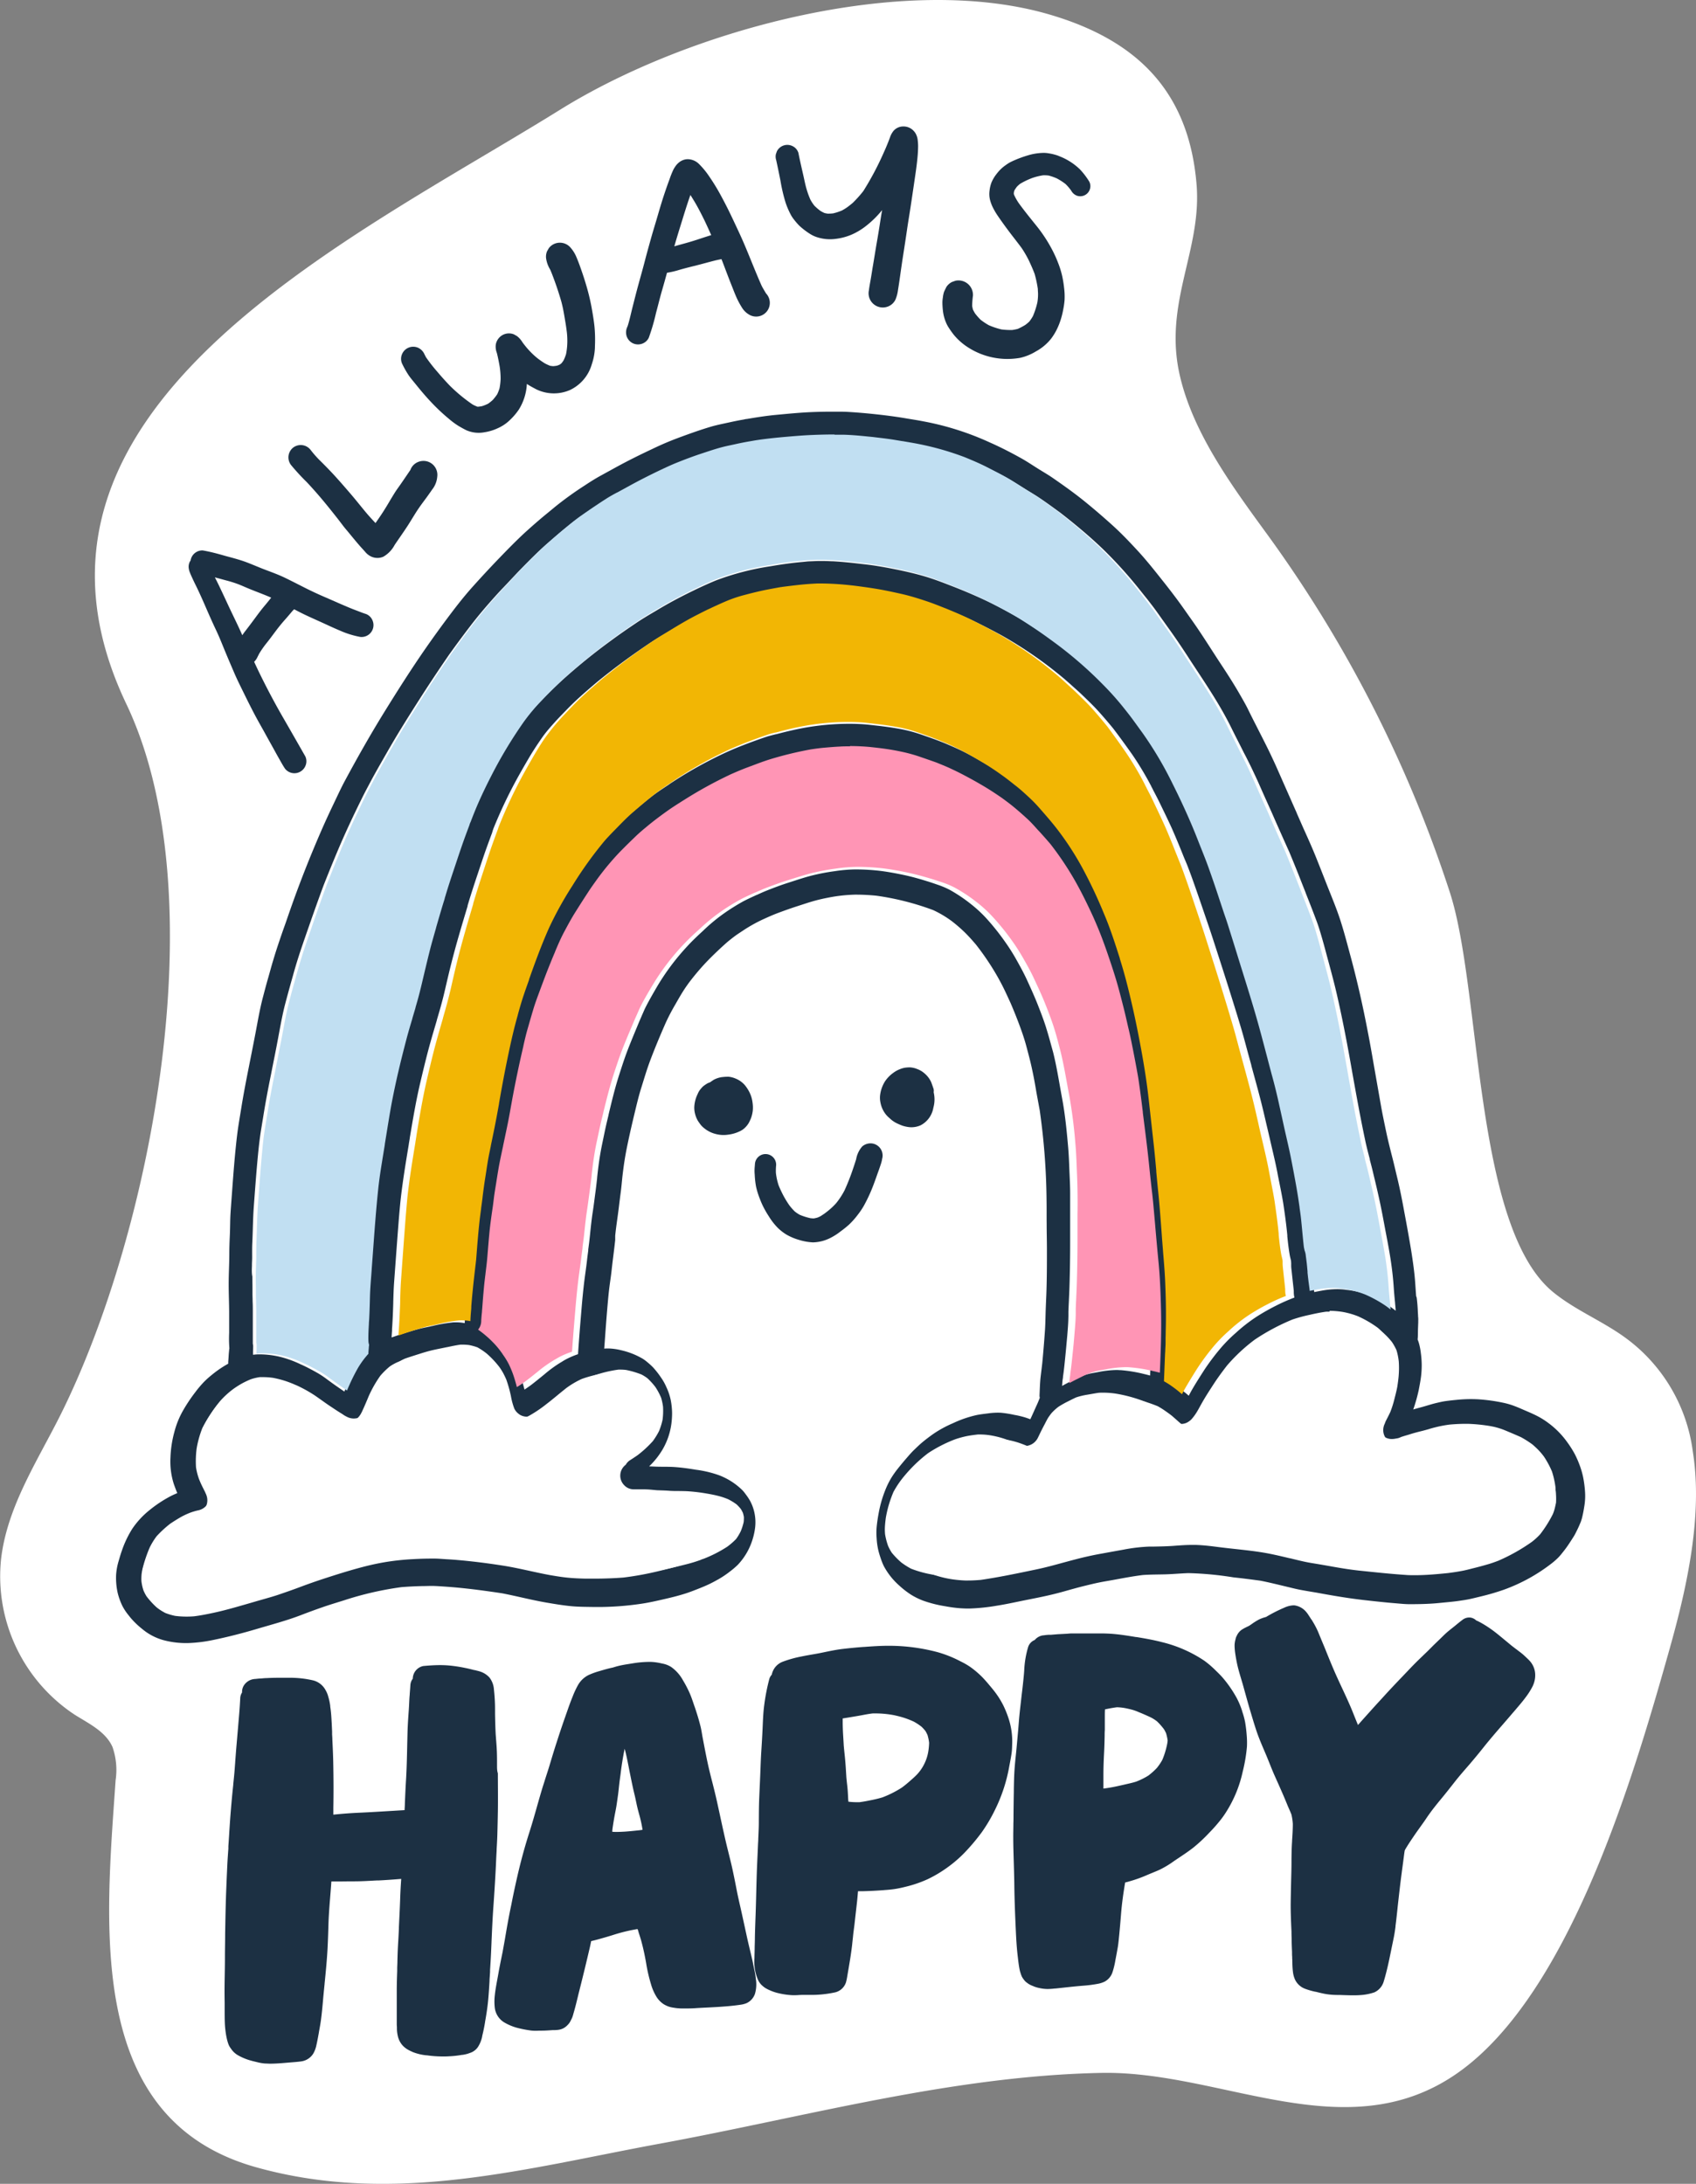 <svg xmlns="http://www.w3.org/2000/svg" width="80" height="103" viewBox="0 0 80 103"><rect x="0" y="0" width="80" height="103" fill="#808080" stroke="none"/><defs><style>.a{fill:#fff;}.b{fill:#1c3043;}.c{fill:#c1dff2;}.d{fill:#ff95b5;}.e{fill:#f2b604;}</style></defs><g transform="translate(-306.632 -237.866)"><g transform="translate(306.632 237.866)"><path class="a" d="M386.481,306.326a7.9,7.9,0,0,0-3.256-5.42c-1.065-.759-2.3-1.259-3.318-2.086-3.78-3.059-3.382-14.31-4.9-18.91a60.48,60.48,0,0,0-8.712-16.993c-1.58-2.17-3.388-4.646-4.009-7.331-.792-3.423,1.043-5.9.788-9.016-.365-4.448-2.867-6.82-6.913-8.012-6.932-2.044-17.086.737-23.106,4.481-10.006,6.221-27.076,14.155-20.466,28.025,4.29,9,1.2,24.945-3.124,33.576-1.1,2.189-2.5,4.315-2.782,6.757a7.821,7.821,0,0,0,3.472,7.343c.671.423,1.457.79,1.783,1.522a3.3,3.3,0,0,1,.147,1.574c-.475,6.891-1.429,15.988,6.619,18.246,6.5,1.822,12.709.056,19.076-1.115,6.881-1.266,13.771-3.195,20.8-3.333,5.685-.112,11.562,3.68,16.806.005,5.314-3.723,8.332-14.068,10.02-20.071C386.216,312.682,386.96,309.307,386.481,306.326Z" transform="translate(-306.632 -237.866)"/><g transform="translate(5.458 5.957)"><path class="b" d="M323.15,287.035c.028.075.062.147.095.219.067.149.141.3.212.443.161.332.31.67.457,1.009s.3.684.461,1.023.285.659.422.99c.143.347.292.692.44,1.037s.308.658.467.984.328.663.5.989.354.637.528.956c.141.257.285.512.426.769.063.115.126.229.191.342.093.162.181.329.287.483a.564.564,0,0,0,.963-.151.54.54,0,0,0-.009-.432q-.519-.912-1.043-1.821c-.365-.631-.707-1.274-1.03-1.926q-.177-.356-.342-.717a.734.734,0,0,0,.153-.217l.082-.163a4.455,4.455,0,0,1,.362-.516c.146-.183.283-.372.424-.559s.289-.371.446-.546c.123-.137.24-.28.36-.419a.552.552,0,0,0,.06-.058c.161.085.323.169.487.248.276.132.554.254.833.381s.554.258.836.375a4.266,4.266,0,0,0,.961.3.561.561,0,0,0,.578-.782.544.544,0,0,0-.309-.3c-.151-.045-.3-.109-.446-.163-.166-.062-.332-.129-.495-.2-.327-.137-.65-.284-.976-.424s-.652-.291-.97-.452-.609-.311-.916-.46-.615-.261-.927-.379-.595-.244-.895-.358-.628-.2-.944-.285c-.16-.044-.319-.091-.48-.133-.2-.052-.407-.1-.613-.137a.342.342,0,0,0-.071-.007.568.568,0,0,0-.337.126.55.55,0,0,0-.2.352.382.382,0,0,0-.06.107.516.516,0,0,0-.029.248A.8.8,0,0,0,323.15,287.035Zm1.754.371c.163.044.322.093.48.151s.3.123.451.187c.33.14.667.261,1,.4.049.02.1.042.144.064l-.036.044c-.079.1-.16.2-.243.3-.167.195-.32.4-.472.606s-.321.432-.487.645c-.044.057-.085.115-.125.175l-.015-.034c-.147-.334-.307-.661-.465-.99s-.315-.675-.475-1.012c-.11-.233-.219-.465-.339-.692C324.515,287.3,324.709,287.354,324.9,287.406Z" transform="translate(-319.645 -265.975)"/><path class="b" d="M332.652,278.492q.366.39.711.8c.234.278.461.562.686.847.107.134.209.271.313.407s.219.264.328.4c.205.248.409.5.626.732l.089.1a.81.81,0,0,0,.316.239.7.7,0,0,0,.542-.005,1.383,1.383,0,0,0,.538-.561c.193-.285.392-.566.581-.853s.358-.589.553-.873c.136-.2.282-.386.421-.58.071-.1.142-.2.211-.3a1.118,1.118,0,0,0,.241-.609.658.658,0,0,0-.4-.694.662.662,0,0,0-.5,0,.638.638,0,0,0-.361.361l0,.007c-.156.229-.311.458-.468.685-.091.131-.188.259-.273.395s-.179.291-.266.439c-.157.267-.323.532-.5.787l-.144.208c-.166-.175-.329-.354-.483-.539-.221-.266-.435-.537-.659-.8-.241-.281-.482-.56-.73-.834s-.525-.557-.8-.827a5.042,5.042,0,0,1-.392-.453.589.589,0,0,0-.818-.108.589.589,0,0,0-.108.817A10.384,10.384,0,0,0,332.652,278.492Z" transform="translate(-323.641 -261.711)"/><path class="b" d="M342.742,265.28c.1.146.217.281.329.419.23.286.465.567.717.833a9.125,9.125,0,0,0,.859.81,3.73,3.73,0,0,0,.449.332c.12.07.24.138.364.2a1.448,1.448,0,0,0,.852.1,2.3,2.3,0,0,0,.654-.2,1.939,1.939,0,0,0,.47-.3,3.056,3.056,0,0,0,.506-.571,2.525,2.525,0,0,0,.379-1.21c.141.094.294.174.442.253a1.9,1.9,0,0,0,1.588.036,1.928,1.928,0,0,0,1.032-1.214,2.791,2.791,0,0,0,.148-.775c0-.1.007-.191.007-.287a6.477,6.477,0,0,0-.028-.724c-.033-.31-.087-.622-.142-.929a10.1,10.1,0,0,0-.262-1.064c-.085-.288-.182-.574-.283-.857-.049-.134-.1-.269-.156-.4a1.616,1.616,0,0,0-.3-.484.657.657,0,0,0-.487-.216.653.653,0,0,0-.524.26l-.084.148a.662.662,0,0,0-.044.33,1.405,1.405,0,0,0,.195.533c.071.165.134.334.195.5q.183.5.333,1.021c.03.12.06.24.083.36.037.19.069.38.1.57.03.171.054.343.075.515a3.693,3.693,0,0,1,.021.417,3.2,3.2,0,0,1-.06.6,2.087,2.087,0,0,1-.115.293,1.412,1.412,0,0,1-.1.138,1.007,1.007,0,0,1-.081.063,1.322,1.322,0,0,1-.128.051,1.444,1.444,0,0,1-.186.024,1.474,1.474,0,0,1-.147-.019,2.439,2.439,0,0,1-.241-.111c-.119-.074-.233-.153-.345-.239a3.417,3.417,0,0,1-.312-.282,3.73,3.73,0,0,1-.262-.293c-.048-.062-.1-.124-.143-.187a1.037,1.037,0,0,0-.256-.288l-.141-.08a.624.624,0,0,0-.734.2.617.617,0,0,0-.126.3.81.81,0,0,0,.048.362l.017.062c.047.193.084.387.119.584a3.774,3.774,0,0,1,.046.594,3.016,3.016,0,0,1-.051.44,2.039,2.039,0,0,1-.109.281,2.446,2.446,0,0,1-.215.275c-.04.036-.079.07-.12.1a.955.955,0,0,1-.1.074,1.976,1.976,0,0,1-.281.113,1.518,1.518,0,0,1-.183.026l-.035,0a1.938,1.938,0,0,1-.221-.1,7.549,7.549,0,0,1-1.079-.89c-.2-.208-.395-.425-.583-.648a7.583,7.583,0,0,1-.547-.7l-.068-.133a.6.6,0,0,0-.314-.315.572.572,0,0,0-.746.313.554.554,0,0,0,0,.431A4.455,4.455,0,0,0,342.742,265.28Z" transform="translate(-328.927 -253.542)"/><path class="b" d="M362.88,260.421a.571.571,0,0,0,.434.034.554.554,0,0,0,.33-.283,9.612,9.612,0,0,0,.344-1.177c.1-.365.186-.73.292-1.092.077-.265.151-.531.225-.8a4.222,4.222,0,0,0,.564-.131c.28-.083.563-.151.846-.222s.572-.154.859-.226c.1-.024.2-.044.3-.065.017.043.035.085.051.128.136.354.267.711.408,1.063.067.165.129.333.2.5a3.881,3.881,0,0,0,.32.615.956.956,0,0,0,.369.336.645.645,0,0,0,.759-1.018c-.044-.067-.083-.139-.123-.206s-.064-.112-.093-.17c-.3-.676-.562-1.367-.855-2.046-.148-.342-.309-.679-.467-1.016-.175-.375-.36-.748-.557-1.112a9.673,9.673,0,0,0-.58-.96,3.832,3.832,0,0,0-.507-.616.771.771,0,0,0-.508-.21h-.028a.669.669,0,0,0-.362.129.863.863,0,0,0-.16.153,1.689,1.689,0,0,0-.13.2,4.038,4.038,0,0,0-.186.464c-.086.226-.164.453-.241.682-.117.35-.221.7-.325,1.059s-.212.7-.31,1.052-.2.715-.292,1.072-.2.735-.3,1.1-.191.729-.284,1.094c-.071.282-.131.569-.218.847-.007.019-.015.038-.022.056a.605.605,0,0,0-.033.434A.571.571,0,0,0,362.88,260.421Zm2.338-5.781c.114-.373.231-.745.358-1.114l.034-.092c.063.1.124.2.185.3.174.289.326.592.476.894q.164.347.321.7l-.073.022c-.254.079-.506.166-.761.246s-.5.145-.746.213c-.054.015-.108.031-.161.047l.034-.121C364.991,255.367,365.107,255,365.218,254.64Z" transform="translate(-338.501 -250.195)"/><path class="b" d="M376.247,251.437a7.926,7.926,0,0,0,.243,1.041,3.719,3.719,0,0,0,.261.6,1.4,1.4,0,0,0,.131.193,2.933,2.933,0,0,0,.26.3,3.447,3.447,0,0,0,.513.391,1.434,1.434,0,0,0,.373.164,1.992,1.992,0,0,0,.84.06,2.705,2.705,0,0,0,.741-.2,3.118,3.118,0,0,0,.608-.355,4.7,4.7,0,0,0,.827-.8c-.025.14-.049.28-.071.421-.056.364-.114.729-.178,1.091-.07.4-.13.8-.2,1.2-.03.184-.058.369-.09.553s-.064.345-.085.519a.67.67,0,0,0,.862.777.652.652,0,0,0,.388-.334,1.651,1.651,0,0,0,.107-.36c.013-.078.024-.156.037-.233.026-.165.05-.331.074-.5.05-.353.1-.706.156-1.058q.088-.56.17-1.12c.05-.352.11-.7.164-1.054q.085-.56.167-1.121c.051-.355.108-.71.147-1.067.023-.214.043-.429.047-.644a2.079,2.079,0,0,0-.015-.348.8.8,0,0,0-.114-.358.725.725,0,0,0-.128-.148.644.644,0,0,0-.432-.16.6.6,0,0,0-.473.213.989.989,0,0,0-.164.307c-.032.087-.064.173-.1.259-.062.158-.13.314-.2.468a13.969,13.969,0,0,1-.956,1.8,5.665,5.665,0,0,1-.5.558c-.073.061-.147.12-.222.177a2.282,2.282,0,0,1-.284.179,2.44,2.44,0,0,1-.412.136,1.774,1.774,0,0,1-.257.015,1.335,1.335,0,0,1-.16-.031,1.705,1.705,0,0,1-.19-.1,2.523,2.523,0,0,1-.285-.246,1.965,1.965,0,0,1-.188-.286,4.123,4.123,0,0,1-.189-.527c-.055-.194-.093-.393-.137-.589-.082-.361-.167-.722-.238-1.085a.525.525,0,0,0-.274-.32.551.551,0,0,0-.741.243l-.047.133a.542.542,0,0,0,.015.288C376.116,250.788,376.182,251.113,376.247,251.437Z" transform="translate(-344.892 -248.879)"/><path class="b" d="M391.183,259.22a1.3,1.3,0,0,0,.118.22,3.963,3.963,0,0,0,.249.349,2.86,2.86,0,0,0,.607.546,3.43,3.43,0,0,0,2.521.529,2.456,2.456,0,0,0,.733-.3,2.339,2.339,0,0,0,.719-.6,2.713,2.713,0,0,0,.309-.52c.046-.1.085-.2.122-.307a3.729,3.729,0,0,0,.137-.524,3.953,3.953,0,0,0,.068-.464,3.229,3.229,0,0,0-.021-.578,5.315,5.315,0,0,0-.089-.555,4.238,4.238,0,0,0-.2-.643c-.066-.174-.142-.341-.224-.507a6.909,6.909,0,0,0-.8-1.238c-.282-.351-.567-.7-.83-1.064a2.791,2.791,0,0,1-.22-.391c0-.012-.007-.025-.01-.038q0-.046.006-.092c.007-.025.015-.05.023-.075a1.9,1.9,0,0,1,.118-.175,1.474,1.474,0,0,1,.156-.139,3.544,3.544,0,0,1,.592-.28,3,3,0,0,1,.487-.118,1.576,1.576,0,0,1,.262.012,2.521,2.521,0,0,1,.38.132,2.9,2.9,0,0,1,.41.262,2.239,2.239,0,0,1,.261.3l.015.022a.506.506,0,0,0,.277.237.476.476,0,0,0,.6-.305.462.462,0,0,0-.028-.363,3.486,3.486,0,0,0-.438-.575,2.883,2.883,0,0,0-.592-.442,2.593,2.593,0,0,0-.307-.149c-.055-.023-.11-.047-.166-.068a2.44,2.44,0,0,0-.417-.1,1.3,1.3,0,0,0-.235-.02,2.644,2.644,0,0,0-.436.043,2.452,2.452,0,0,0-.287.069,5.476,5.476,0,0,0-.633.228c-.077.032-.152.068-.227.106a2.089,2.089,0,0,0-.214.139,1.819,1.819,0,0,0-.37.345c-.045.054-.087.11-.128.168a1.872,1.872,0,0,0-.163.3,1.569,1.569,0,0,0-.092.4,1.133,1.133,0,0,0,.02.4,1.8,1.8,0,0,0,.15.4c.024.051.054.1.081.149.043.076.09.15.14.223.195.287.4.566.608.841.175.228.353.453.523.685a5.247,5.247,0,0,1,.329.568c.1.212.195.424.277.643a5.417,5.417,0,0,1,.151.706c0,.074.008.147.01.221a2.274,2.274,0,0,1-.032.42,3.738,3.738,0,0,1-.209.645,2.05,2.05,0,0,1-.169.255,1.927,1.927,0,0,1-.191.16,3.212,3.212,0,0,1-.349.185,2.127,2.127,0,0,1-.267.054,3.376,3.376,0,0,1-.507-.026,3.61,3.61,0,0,1-.6-.2,3.176,3.176,0,0,1-.382-.254,2.834,2.834,0,0,1-.264-.3,1.943,1.943,0,0,1-.1-.182,1.686,1.686,0,0,1-.037-.173,4.251,4.251,0,0,1,.037-.488.683.683,0,0,0-.471-.681.673.673,0,0,0-.357-.018l-.164.059a.681.681,0,0,0-.26.232c-.039.08-.082.16-.115.242a1.341,1.341,0,0,0-.053.263,1.375,1.375,0,0,0-.021.245,3.762,3.762,0,0,0,.029.412A1.978,1.978,0,0,0,391.183,259.22Z" transform="translate(-352.009 -249.945)"/><path class="b" d="M339.037,388.253V388.2c0-.175,0-.352-.005-.525-.006-.248-.026-.5-.044-.721v-.013l-.014-.174c-.015-.283-.025-.6-.031-.972l0-.159v-.009a8.285,8.285,0,0,0-.052-.975,1.031,1.031,0,0,0-.212-.572,1.018,1.018,0,0,0-.421-.275c-.058-.02-.118-.035-.172-.048l-.071-.018-.035-.009-.019,0c-.139-.036-.283-.073-.424-.1-.208-.044-.422-.079-.654-.105a4.819,4.819,0,0,0-.536-.029c-.227,0-.479.014-.791.043a.62.62,0,0,0-.492.566c0,.012,0,.021,0,.029a.559.559,0,0,0-.114.3q-.011.171-.025.341l-.006.078c0,.054-.009.109-.012.163-.006.088-.01.176-.014.264s-.009.181-.015.27v.011c-.025.347-.054.742-.064,1.133-.005.2-.01.407-.015.61v.017c-.011.526-.023,1.07-.056,1.605-.023.372-.038.737-.054,1.11,0,.1-.009.2-.014.3l-.243.014-.777.047c-.462.028-.857.049-1.208.065-.37.018-.75.047-1.131.087l0-.109c0-.073,0-.147,0-.22.012-.653.011-1.344-.006-2.174-.008-.371-.027-.755-.041-1.035,0-.085-.008-.166-.012-.247l0-.06,0-.076c-.01-.234-.022-.5-.041-.759-.011-.143-.026-.28-.047-.417l0-.031a2.578,2.578,0,0,0-.076-.378l-.014-.047a1.163,1.163,0,0,0-.13-.32.92.92,0,0,0-.636-.471,4.8,4.8,0,0,0-1.082-.112h-.386c-.164,0-.411,0-.664.015-.095,0-.19.011-.284.019-.07,0-.161.011-.252.021h-.023l-.08.01a.666.666,0,0,0-.431.274.562.562,0,0,0-.1.353.534.534,0,0,0-.087.265c-.019.412-.056.832-.085,1.169l-.024.285-.024.279c-.016.187-.032.372-.048.556-.021.241-.038.483-.057.73v.011c-.009.117-.017.23-.026.344-.017.23-.042.463-.065.688l0,.024c-.012.115-.025.229-.036.344-.034.337-.066.71-.1,1.14-.021.274-.038.551-.057.833v.012l-.018.279c-.006.1-.013.192-.02.288l0,.054,0,.067c-.017.228-.033.452-.045.672-.019.39-.036.77-.051,1.157-.03.71-.043,1.409-.056,2.184,0,.328-.008.657-.01.984v.091c0,.382-.007.728-.013,1.073s-.008.7,0,1.1c0,.107,0,.215,0,.322v.01c0,.221,0,.448.01.672a4.573,4.573,0,0,0,.069.586c.015.08.032.151.049.213a1.663,1.663,0,0,0,.071.209.887.887,0,0,0,.1.16l.026.038a.965.965,0,0,0,.307.275,2.627,2.627,0,0,0,.616.252c.062.018.123.033.192.049l.041.01.025.006a2.321,2.321,0,0,0,.391.07c.08,0,.163.008.253.008.267,0,.546-.024.791-.045l.176-.015.088-.007c.135-.011.267-.022.4-.04a.8.8,0,0,0,.572-.364,1.3,1.3,0,0,0,.15-.4c.047-.207.086-.422.12-.613l0-.009.007-.037.01-.057c.029-.157.057-.314.078-.471.04-.293.068-.6.092-.87l.019-.214q.025-.266.052-.533l.009-.088v-.015c.054-.533.108-1.083.138-1.627.019-.362.031-.715.043-1.132.011-.389.04-.781.066-1.112l.022-.277q.027-.334.051-.669c.043,0,.089,0,.135,0,.235,0,.473,0,.7-.005h.037l.206,0c.353,0,.708-.023,1.05-.041l.088,0c.347-.018.71-.043,1.078-.074-.024.345-.039.629-.048.894-.012.36-.028.711-.049,1.127l-.012.256,0,.064c-.012.263-.024.5-.039.735-.016.264-.024.531-.031.788,0,.1-.006.21-.01.315l0,.122v.041c-.01.285-.02.579-.021.872v.466q0,.292,0,.584c0,.2,0,.359,0,.527,0,.064,0,.129.008.194l0,.034,0,.047a1.587,1.587,0,0,0,.041.34.977.977,0,0,0,.254.478,1.158,1.158,0,0,0,.219.168c.082.046.171.087.247.12a2.385,2.385,0,0,0,.622.148l.026,0a5.263,5.263,0,0,0,.757.054c.1,0,.2,0,.282-.007a4.632,4.632,0,0,0,.617-.067l.028,0c.065-.011.129-.023.191-.039s.115-.036.165-.054l.055-.02a.716.716,0,0,0,.318-.26,1.438,1.438,0,0,0,.2-.5l0-.015c.055-.219.1-.441.135-.657l0-.01c.073-.405.121-.742.15-1.06.027-.294.045-.6.061-.863v-.018c0-.087.01-.172.015-.259l.01-.156,0-.038,0-.042c.017-.278.035-.565.048-.848l.011-.251.01-.226v-.02c.023-.518.048-1.1.089-1.665.052-.739.1-1.5.132-2.259.006-.127.013-.253.02-.379l0-.054c.015-.252.026-.46.033-.674.011-.4.019-.762.025-1.111.01-.62,0-1.247,0-1.8C339.038,388.48,339.037,388.367,339.037,388.253Z" transform="translate(-321.05 -310.918)"/><path class="b" d="M363.093,397.675c-.032-.163-.069-.348-.111-.526-.025-.107-.05-.214-.076-.32-.054-.227-.11-.461-.16-.692q-.114-.527-.23-1.055l-.073-.325c-.055-.24-.111-.488-.16-.734l-.03-.155c-.058-.3-.119-.6-.184-.9-.052-.238-.113-.478-.17-.71-.029-.118-.059-.236-.088-.355-.109-.453-.209-.915-.306-1.363q-.08-.372-.162-.744c-.066-.3-.142-.6-.214-.887-.1-.38-.195-.772-.274-1.163-.075-.369-.139-.706-.2-1.03l-.017-.1c-.022-.13-.044-.265-.078-.393-.037-.144-.083-.313-.135-.48s-.1-.321-.156-.474l-.036-.107c-.052-.153-.106-.312-.171-.461a5.316,5.316,0,0,0-.321-.618,1.873,1.873,0,0,0-.556-.63,1.188,1.188,0,0,0-.417-.162l-.04-.008a2.611,2.611,0,0,0-.528-.072h-.026a5.54,5.54,0,0,0-.583.037c-.108.014-.218.032-.323.049l-.149.024c-.168.026-.312.054-.44.086-.074.018-.153.042-.241.07l-.055.012-.025.005c-.156.036-.322.081-.538.146a3.585,3.585,0,0,0-.531.191,1.172,1.172,0,0,0-.5.473,4.143,4.143,0,0,0-.255.547l-.018.045c-.094.23-.177.468-.258.7-.036.1-.071.205-.108.307-.1.287-.2.581-.292.866l-.071.22c-.115.351-.223.709-.327,1.056l-.006.022c-.055.182-.115.367-.173.545-.052.161-.1.322-.154.484-.094.307-.183.62-.269.923-.111.393-.227.8-.354,1.2-.218.676-.412,1.385-.577,2.107-.114.5-.207.937-.286,1.348-.115.535-.211,1.083-.3,1.614q-.054.3-.108.6l-.006.031c-.069.335-.141.682-.2,1.025l-.035.191c-.048.261-.1.53-.128.8a2.526,2.526,0,0,0,0,.6.918.918,0,0,0,.111.334.928.928,0,0,0,.354.358,2.52,2.52,0,0,0,.552.234,5.444,5.444,0,0,0,.673.135,1.578,1.578,0,0,0,.215.013c.066,0,.132,0,.2-.005l.123,0c.151,0,.314-.012.508-.025l.073,0c.07,0,.142-.007.213-.017a.7.7,0,0,0,.388-.2l.011-.011a.868.868,0,0,0,.118-.142c.037-.065.069-.135.1-.194a1.316,1.316,0,0,0,.06-.18l.016-.058c.074-.246.135-.5.195-.746.023-.094.045-.188.069-.281.2-.788.353-1.43.492-2.023.028-.119.052-.236.074-.346.123-.029.233-.056.333-.084.291-.081.526-.149.738-.217.236-.075.476-.139.713-.191.1-.023.208-.042.31-.061l.058-.011.018,0,.023,0,.015.048c.009.029.018.057.027.086l0,.01c.049.149.1.3.14.455.083.307.154.635.218,1a7.4,7.4,0,0,0,.224.98,2.363,2.363,0,0,0,.242.574,1.14,1.14,0,0,0,.362.387,1.372,1.372,0,0,0,.221.107,1.342,1.342,0,0,0,.269.061l.062.01a2.411,2.411,0,0,0,.4.022h.107c.146,0,.3,0,.483-.016.161-.01.323-.018.484-.026.2-.01.407-.02.611-.034h0c.317-.021.653-.049.993-.1a1.073,1.073,0,0,0,.295-.081.752.752,0,0,0,.381-.436,1.6,1.6,0,0,0,.045-.676A3.933,3.933,0,0,0,363.093,397.675Zm-5.417-6.521-.072.007c-.211.023-.4.041-.585.055-.123.007-.263.015-.4.015-.08,0-.15,0-.214-.008,0-.075.012-.155.025-.243.025-.168.052-.332.08-.487.012-.066.025-.132.038-.2.02-.1.041-.208.057-.312.028-.183.053-.362.076-.53.013-.1.023-.2.034-.3.007-.07.015-.139.023-.209.011-.1.024-.19.037-.286.011-.079.022-.158.031-.237.04-.324.094-.662.16-1,.005-.026.01-.052.015-.078l.007-.031c.07.246.12.5.169.747l.006.03c.061.311.133.672.209,1.029.022.1.045.2.069.3.018.074.036.148.052.222s.026.12.038.179c.024.115.05.234.079.349.017.068.036.137.054.205a5.948,5.948,0,0,1,.169.761Z" transform="translate(-332.982 -310.786)"/><path class="b" d="M386.012,384.631a3.979,3.979,0,0,0-.336-.554c-.1-.14-.21-.272-.319-.4l-.034-.041c-.124-.147-.23-.268-.345-.382a4.38,4.38,0,0,0-.523-.439,3.421,3.421,0,0,0-.432-.251l-.024-.012a5.537,5.537,0,0,0-1.093-.438,8.924,8.924,0,0,0-2.252-.3h-.076c-.378,0-.762.027-1.133.054h-.021c-.341.024-.69.059-1.035.1-.281.036-.563.094-.835.151l-.136.028c-.141.029-.286.054-.425.078-.161.028-.327.057-.489.091a5.431,5.431,0,0,0-.91.254.827.827,0,0,0-.4.335.9.9,0,0,0-.108.276.475.475,0,0,0-.112.193,9.512,9.512,0,0,0-.242,1.241c-.043.319-.057.646-.071.963l-.006.14c-.017.371-.039.737-.063,1.112-.017.269-.027.543-.037.808l-.011.278q-.01.237-.021.474-.015.331-.029.662c-.012.32-.014.646-.016.961v.1c0,.262-.014.529-.026.786,0,.1-.01.207-.014.311q-.011.262-.023.524-.014.3-.026.592c-.015.383-.024.774-.034,1.151-.008.334-.017.679-.029,1.019l-.008.212c-.01.285-.021.578-.026.868,0,.143-.006.287-.01.43,0,.183-.009.367-.011.551a2.136,2.136,0,0,0,.171,1.019.807.807,0,0,0,.168.24l.036.032a1.008,1.008,0,0,0,.128.1,1.468,1.468,0,0,0,.189.1l.027.012a2.131,2.131,0,0,0,.425.142,3.553,3.553,0,0,0,.65.092h.069c.075,0,.151,0,.226-.008l.141-.006c.107,0,.222,0,.363,0h.145a5.024,5.024,0,0,0,.637-.045c.13-.017.256-.038.375-.063a.715.715,0,0,0,.567-.482,2.5,2.5,0,0,0,.064-.308l.015-.087c.026-.151.052-.3.077-.454.051-.3.1-.615.136-.935.008-.084.017-.169.027-.254s.015-.141.022-.212c.009-.088.021-.174.032-.261s.021-.156.03-.235c.021-.19.042-.379.064-.569q.028-.247.056-.494c.012-.114.022-.227.032-.341l.013-.151h.077l.181,0c.287-.007.6-.023.992-.052h-.024c.163-.01.338-.025.516-.052.154-.024.31-.057.481-.1a5.7,5.7,0,0,0,1.078-.369,5.982,5.982,0,0,0,1.006-.613,5.9,5.9,0,0,0,.785-.7A9.607,9.607,0,0,0,385,390.6a7.452,7.452,0,0,0,.611-1.035,7.575,7.575,0,0,0,.683-2.082c.036-.188.071-.372.1-.556s.029-.34.035-.5a3.457,3.457,0,0,0-.164-1.164A4.76,4.76,0,0,0,386.012,384.631Zm-3.543,2.182a2.084,2.084,0,0,1-.5,1.038c-.1.108-.222.219-.362.34-.114.1-.248.214-.39.316a4.922,4.922,0,0,1-.9.454c-.154.048-.322.089-.529.131-.191.039-.378.075-.567.1l-.107,0a3.666,3.666,0,0,1-.412-.024c0-.023,0-.047-.007-.071l-.007-.138c-.008-.153-.015-.31-.031-.465-.006-.057-.012-.115-.019-.172-.011-.1-.022-.2-.031-.3l-.009-.146c-.012-.2-.024-.408-.042-.611-.01-.124-.023-.247-.036-.37s-.026-.253-.037-.38l-.008-.146c-.008-.135-.016-.269-.024-.4h0c-.009-.163-.015-.331-.017-.5,0-.023,0-.046,0-.069,0-.052,0-.106,0-.159l.137-.022.165-.027.193-.032c.125-.021.25-.042.375-.065l.075-.014c.156-.03.317-.06.478-.077l.144,0a4.683,4.683,0,0,1,.851.083c.18.039.324.076.454.117a4.018,4.018,0,0,1,.481.187,2.642,2.642,0,0,1,.367.242,2.056,2.056,0,0,1,.182.2,1.58,1.58,0,0,1,.1.195,2.209,2.209,0,0,1,.074.355A2.9,2.9,0,0,1,382.469,386.813Z" transform="translate(-344.142 -310.148)"/><path class="b" d="M408.477,384.919a3.636,3.636,0,0,0-.138-.506l0-.01a3.666,3.666,0,0,0-.259-.624,5.623,5.623,0,0,0-.653-.948c-.1-.117-.213-.227-.322-.333l-.055-.054a4.415,4.415,0,0,0-.5-.424,6.2,6.2,0,0,0-2.017-.88c-.385-.1-.785-.17-1.173-.234l-.029,0c-.35-.058-.694-.114-1.043-.145-.2-.018-.415-.027-.662-.027q-.163,0-.327,0l-.2,0h-.242l-.247,0c-.111,0-.2,0-.289,0s-.172.009-.257.016l-.192.01-.235.012-.311.026h-.01l-.062,0-.032,0h0a2.363,2.363,0,0,0-.242.026l-.021,0a.628.628,0,0,0-.406.22.536.536,0,0,0-.307.319,4.536,4.536,0,0,0-.19,1.139c-.006.073-.011.145-.018.217-.028.3-.063.612-.1.91l-.024.214-.023.2c-.032.283-.066.576-.088.865-.018.24-.039.483-.061.718-.011.123-.022.246-.033.368-.014.161-.03.322-.047.482-.021.2-.042.406-.057.61-.025.335-.032.676-.038,1.006l0,.105c-.008.4-.012.8-.015,1.1,0,.133,0,.265-.006.4,0,.233-.009.474-.006.711,0,.379.015.764.025,1.136.01.347.021.7.025,1.058.009.755.042,1.524.073,2.186.016.344.038.748.085,1.148l.008.067c.016.14.032.284.055.425.012.078.027.153.043.223.007.028.015.055.024.082l.007.022a1.184,1.184,0,0,0,.063.169.837.837,0,0,0,.078.121l.031.042a.627.627,0,0,0,.144.133l.032.024a.947.947,0,0,0,.226.116l.046.02a1.437,1.437,0,0,0,.26.078,1.9,1.9,0,0,0,.374.047h.028a3.227,3.227,0,0,0,.339-.024l.032,0,.343-.037c.246-.027.5-.054.75-.077l.171-.015a6.11,6.11,0,0,0,.771-.1,1.279,1.279,0,0,0,.276-.094.781.781,0,0,0,.38-.471,3.861,3.861,0,0,0,.13-.546l.015-.079c.033-.174.068-.36.1-.547.024-.151.039-.307.054-.458l.008-.077c.032-.332.06-.654.091-1.04.036-.447.1-.924.191-1.458l.2-.054a6.228,6.228,0,0,0,.789-.279c.089-.039.179-.076.269-.113.121-.05.247-.1.368-.156a4.432,4.432,0,0,0,.666-.4l.038-.027.135-.09c.251-.167.511-.339.752-.527a7.38,7.38,0,0,0,.743-.693c.174-.179.312-.332.434-.481l.017-.021a4.049,4.049,0,0,0,.286-.38,5.862,5.862,0,0,0,.848-2.007,7.457,7.457,0,0,0,.2-1.182,3.991,3.991,0,0,0-.009-.507A6.569,6.569,0,0,0,408.477,384.919Zm-3.686,1.075a3.858,3.858,0,0,1-.221.708,2.679,2.679,0,0,1-.252.373,3.172,3.172,0,0,1-.408.366,3.382,3.382,0,0,1-.583.287c-.193.06-.393.1-.586.146l-.18.04a7.426,7.426,0,0,1-.768.138c0-.055,0-.109,0-.164s0-.108,0-.162c0-.1,0-.2,0-.305,0-.3.009-.631.03-1.029.015-.274.022-.553.028-.823,0-.093,0-.186.008-.279,0-.137,0-.276,0-.411,0-.05,0-.1,0-.149v-.079c0-.11,0-.225.008-.336l.028-.005.121-.025c.125-.024.27-.051.414-.068h.007a2.42,2.42,0,0,1,.459.056c.1.021.194.044.289.071a2.415,2.415,0,0,1,.269.1l.042.017c.189.077.376.16.554.245a1.894,1.894,0,0,1,.269.174,2.959,2.959,0,0,1,.331.374,1.562,1.562,0,0,1,.1.192,2.243,2.243,0,0,1,.073.34A1.526,1.526,0,0,1,404.791,385.994Z" transform="translate(-355.203 -309.651)"/><path class="b" d="M431.714,380.886c-.027-.03-.057-.058-.086-.086l-.024-.023-.016-.015c-.076-.072-.154-.147-.237-.213s-.162-.125-.245-.187l-.131-.1c-.1-.074-.191-.153-.283-.229l-.074-.061-.1-.083c-.2-.164-.4-.334-.616-.485-.123-.086-.233-.158-.338-.221s-.195-.112-.281-.154c-.024-.012-.049-.022-.074-.031a.487.487,0,0,0-.295-.139l-.047,0a.507.507,0,0,0-.307.11c-.113.085-.222.173-.33.263s-.242.19-.36.29-.207.19-.307.288l-.351.339c-.1.1-.2.2-.3.3l-.33.318c-.215.206-.423.419-.627.636q-.172.179-.342.36l.092-.1c-.265.28-.532.558-.792.844-.216.238-.436.473-.65.713s-.425.47-.632.709c-.069-.164-.138-.336-.211-.52-.163-.414-.354-.824-.539-1.22-.094-.2-.19-.408-.282-.613-.165-.368-.319-.747-.467-1.114l-.086-.213c-.1-.236-.2-.48-.3-.723a4.012,4.012,0,0,0-.256-.487l.022.037-.025-.043-.054-.087,0,.009c-.042-.067-.085-.133-.129-.2a1.354,1.354,0,0,0-.133-.179.873.873,0,0,0-.537-.29.5.5,0,0,0-.069,0,1.152,1.152,0,0,0-.439.122l-.028.011a6.927,6.927,0,0,0-.805.415,1.792,1.792,0,0,0-.335.12,3.094,3.094,0,0,0-.355.224l-.1.067c-.037.02-.076.039-.114.057s-.09.044-.135.069l-.019.011a.839.839,0,0,0-.141.093.7.7,0,0,0-.178.239l-.017.032a.51.51,0,0,0-.041.12l0,.008a1.111,1.111,0,0,0-.048.3,2.77,2.77,0,0,0,.027.354c.023.163.053.331.088.5.051.243.124.486.194.722.032.107.064.213.094.32s.061.218.091.327c.065.233.132.475.2.711l.039.131c.1.333.2.678.314,1.012.107.313.24.621.368.92l.038.09c.068.156.131.317.194.472.068.171.139.349.214.521q.1.224.2.447c.077.174.154.348.23.523.04.092.079.185.117.277s.068.163.1.244c.018.042.037.084.055.125.041.092.083.188.119.283a2.64,2.64,0,0,1,.065.44c0,.262-.017.53-.035.788l0,.038c-.021.285-.024.574-.028.855l0,.141c0,.3-.011.606-.018.909-.008.354-.016.719-.02,1.079,0,.421.017.848.038,1.261l0,.037c0,.108.005.215.008.322,0,.2.009.4.018.607v.051c0,.052,0,.1.005.157s0,.1.005.141,0,.1.005.144v.019a3.9,3.9,0,0,0,.035.488,1.3,1.3,0,0,0,.084.291.855.855,0,0,0,.489.451,3.3,3.3,0,0,0,.443.13l.023.006.02,0c.194.048.394.1.6.126a3.564,3.564,0,0,0,.408.027l.123,0c.157.006.343.012.531.016h.131a4.18,4.18,0,0,0,.451-.021,2.555,2.555,0,0,0,.528-.117.81.81,0,0,0,.45-.536c.044-.14.082-.284.12-.433.079-.308.144-.626.207-.933l.043-.21.039-.189c.022-.107.044-.213.065-.319.032-.16.055-.325.076-.484l0-.031c.031-.236.057-.476.082-.709.012-.115.024-.231.037-.346.049-.431.1-.9.17-1.425.016-.128.034-.256.051-.384.012-.091.025-.182.036-.273l.015-.113c.012-.1.025-.2.042-.3.006-.015.012-.03.019-.044.137-.239.3-.474.448-.694.095-.138.194-.276.29-.41s.205-.286.3-.431c.211-.309.441-.594.638-.832.235-.283.46-.57.67-.838s.415-.5.624-.742l.062-.071c.2-.234.413-.489.643-.778.307-.388.638-.77.958-1.138.134-.155.268-.309.4-.465l.148-.171c.169-.2.345-.4.5-.61a3.422,3.422,0,0,0,.327-.513,1.148,1.148,0,0,0,.075-.187,1.134,1.134,0,0,0,.047-.479A1,1,0,0,0,431.714,380.886Z" transform="translate(-365.033 -308.526)"/><path class="b" d="M364.711,277.035l.025-.011h0Z" transform="translate(-339.446 -261.799)"/><path class="b" d="M361.487,345.75h0Z" transform="translate(-337.919 -293.488)"/><path class="b" d="M361.478,345.833h0Z" transform="translate(-337.915 -293.526)"/><path class="b" d="M361.479,345.813h0v.009h0v0l0-.016v0Z" transform="translate(-337.915 -293.515)"/><path class="b" d="M361.487,345.744v0h0v0Z" transform="translate(-337.919 -293.484)"/><path class="b" d="M386.03,324.724a5.273,5.273,0,0,0-.089-.7,3.866,3.866,0,0,0-.187-.631,4.473,4.473,0,0,0-.22-.49,5,5,0,0,0-.375-.582,4.007,4.007,0,0,0-.852-.857,3.71,3.71,0,0,0-.444-.289c-.2-.108-.408-.2-.616-.288-.173-.074-.344-.152-.52-.219a3.491,3.491,0,0,0-.524-.158,8.141,8.141,0,0,0-1.214-.17,6.576,6.576,0,0,0-.99.023c-.191.018-.382.038-.571.065-.13.019-.26.05-.387.08-.255.058-.5.143-.755.211-.12.031-.241.065-.36.1a7.578,7.578,0,0,0,.263-.941c.039-.207.079-.414.105-.622a4.569,4.569,0,0,0,.031-.494,4.418,4.418,0,0,0-.041-.6,2.952,2.952,0,0,0-.088-.459c-.018-.063-.04-.125-.064-.186.013-.113.013-.228.015-.34,0-.157.009-.314.014-.471,0-.031,0-.062,0-.093a.468.468,0,0,0,0-.077c0-.029,0-.057-.007-.085,0-.088-.01-.175-.013-.262-.007-.208-.025-.417-.05-.623a.291.291,0,0,0-.028-.089c-.018-.2-.028-.4-.043-.6-.036-.526-.112-1.047-.194-1.568-.1-.6-.207-1.192-.319-1.785-.1-.549-.207-1.1-.339-1.643-.072-.294-.138-.59-.213-.884-.071-.277-.142-.556-.208-.835s-.125-.566-.184-.85-.114-.557-.163-.837c-.1-.569-.2-1.139-.3-1.707s-.2-1.165-.315-1.745c-.225-1.183-.488-2.358-.8-3.518-.158-.58-.306-1.162-.49-1.734s-.415-1.119-.634-1.673c-.177-.45-.352-.9-.533-1.349s-.384-.9-.585-1.344q-.156-.356-.313-.712v0l0-.008-.007-.015,0,0-.013-.03-.031-.068c-.218-.493-.435-.987-.654-1.48l.023.05-.206-.466c-.007-.016-.014-.033-.022-.05h0l-.065-.146q-.068-.153-.138-.3c-.252-.55-.534-1.087-.806-1.627q-.2-.389-.39-.779c-.128-.256-.273-.5-.416-.751-.29-.5-.6-.977-.917-1.456-.435-.664-.854-1.341-1.314-1.988-.226-.318-.447-.64-.68-.954-.253-.341-.513-.675-.778-1.006l.033.041c-.363-.458-.728-.916-1.124-1.345s-.779-.83-1.2-1.21-.871-.768-1.323-1.133c-.479-.387-.983-.744-1.489-1.094-.223-.154-.458-.287-.687-.431-.25-.157-.5-.325-.755-.47-.494-.277-1-.538-1.517-.766a13.391,13.391,0,0,0-3.157-1c-.273-.054-.548-.094-.821-.141-.291-.05-.582-.091-.874-.128-.61-.076-1.224-.136-1.837-.172-.144-.009-.288-.011-.433-.011l-.366,0c-.287,0-.575.006-.863.017-.577.022-1.152.079-1.728.133-.464.043-.923.116-1.383.194a.56.56,0,0,0-.131.023l-.059.01c-.246.042-.489.095-.733.148s-.516.108-.769.182c-.473.14-.939.306-1.4.475-.234.086-.466.175-.7.274s-.456.2-.683.31c-.549.257-1.092.526-1.626.816l-.8.439c-.254.14-.5.295-.739.454a15.976,15.976,0,0,0-1.406,1.012c-.247.206-.5.408-.744.617s-.46.4-.685.605c-.433.4-.843.822-1.251,1.246s-.807.855-1.2,1.293-.738.877-1.083,1.336q-.588.781-1.147,1.584c-.683.984-1.327,2-1.957,3.018-.652,1.057-1.264,2.138-1.853,3.234-.13.241-.249.491-.366.738-.126.266-.254.532-.379.8-.266.57-.514,1.147-.756,1.729s-.471,1.165-.692,1.754c-.205.546-.4,1.1-.588,1.65-.1.279-.2.558-.292.837-.107.311-.207.622-.3.936-.091.294-.168.593-.254.889s-.164.6-.242.895c-.149.572-.245,1.157-.357,1.738s-.224,1.141-.337,1.712-.221,1.137-.313,1.708c-.046.286-.095.572-.139.859-.048.311-.085.623-.117.936-.065.618-.114,1.238-.16,1.858l-.063.859c-.02.279-.043.557-.049.836-.005.239-.008.478-.019.717-.012.266-.022.53-.023.8,0,.494-.03.986-.03,1.48s.025.986.022,1.479c0,.273,0,.546,0,.82a5.906,5.906,0,0,0,.011.728c-.006.03-.011.061-.014.1s-.007.078-.011.117c-.006.071-.01.142-.014.213s-.013.151-.016.227c0,.023,0,.044,0,.067a5.073,5.073,0,0,0-.754.511,4.433,4.433,0,0,0-.38.338,5.054,5.054,0,0,0-.415.489,7.638,7.638,0,0,0-.563.838,4.118,4.118,0,0,0-.427,1.039,5.244,5.244,0,0,0-.185,1.2,3.505,3.505,0,0,0,.155,1.25c.052.148.106.295.167.439-.11.045-.218.094-.323.148a5.973,5.973,0,0,0-.99.656,3.959,3.959,0,0,0-.812.88,4.865,4.865,0,0,0-.5,1.061c-.057.157-.1.318-.148.479a2.913,2.913,0,0,0-.114.641,3.289,3.289,0,0,0,.074.837,3.088,3.088,0,0,0,.226.625,2.542,2.542,0,0,0,.294.44c.053.07.109.138.166.2a3.9,3.9,0,0,0,.469.438,2.669,2.669,0,0,0,1,.528,4.137,4.137,0,0,0,1.2.138,6.861,6.861,0,0,0,1.158-.146c.693-.143,1.381-.32,2.061-.522s1.39-.388,2.063-.646q.5-.193,1.009-.37c.345-.121.695-.225,1.042-.334a15.258,15.258,0,0,1,2.7-.619q.484-.038.97-.049c.172,0,.345-.01.517-.007s.358.018.537.029c.72.048,1.435.133,2.15.234.2.028.393.056.59.087.682.133,1.355.309,2.04.429.4.069.8.136,1.2.175.346.033.7.032,1.044.038a13.964,13.964,0,0,0,2.243-.149c.354-.051.705-.13,1.054-.21s.685-.161,1.02-.267c.163-.051.323-.11.483-.173l.016-.006.115-.045.018-.007,0,0c.164-.065.328-.132.488-.207s.319-.162.475-.249a4.542,4.542,0,0,0,.536-.362,3.811,3.811,0,0,0,.368-.314,3.028,3.028,0,0,0,.673-1.126,3.212,3.212,0,0,0,.144-.63,2.158,2.158,0,0,0-.023-.65,2.082,2.082,0,0,0-.214-.608,2.679,2.679,0,0,0-.215-.322,1.512,1.512,0,0,0-.166-.2,3.2,3.2,0,0,0-1.069-.683,5.169,5.169,0,0,0-1.112-.266c-.324-.055-.648-.1-.974-.124-.3-.023-.6-.01-.9-.021l-.326-.014a3.676,3.676,0,0,0,.632-.793,3.258,3.258,0,0,0,.415-1.2,3.944,3.944,0,0,0,.035-.529,3.559,3.559,0,0,0-.065-.611,2.779,2.779,0,0,0-.21-.616,2.479,2.479,0,0,0-.242-.432,4.143,4.143,0,0,0-.387-.494,3.465,3.465,0,0,0-.272-.246,1.8,1.8,0,0,0-.21-.155,3.585,3.585,0,0,0-1.016-.4,2.767,2.767,0,0,0-.613-.084c-.062,0-.124,0-.186.008.029-.366.053-.734.081-1.1.036-.477.075-.953.121-1.429.018-.174.038-.348.062-.521.029-.215.062-.431.085-.647.051-.477.119-.951.169-1.427l0-.015v0h0v0l0,.016,0-.017h0v-.012h0v0h0v0h0v-.006h0v-.035h0v-.015l0-.023V312.7h0v0h0v0h0v.011h0v0h0v-.025h0v0h0v0l0-.018,0,.013,0-.043v-.008h0v-.006l.007-.07c.045-.423.113-.842.164-1.263q.041-.344.086-.687c.032-.241.054-.483.078-.725.039-.347.085-.692.145-1.036s.138-.7.215-1.053c.086-.385.177-.769.27-1.153.081-.335.164-.672.268-1,.134-.428.26-.859.418-1.278.226-.6.472-1.186.728-1.768a9.747,9.747,0,0,1,.463-.885c.16-.282.323-.568.507-.834l.115-.162a11.625,11.625,0,0,1,.878-1.036c.307-.316.626-.617.955-.908.113-.092.226-.182.342-.269.135-.1.281-.191.42-.285a7.212,7.212,0,0,1,.869-.488c.25-.115.5-.228.759-.325.306-.114.612-.223.923-.323.279-.089.556-.185.84-.261s.546-.128.822-.177a7.435,7.435,0,0,1,1.039-.1,9.742,9.742,0,0,1,1.012.05,12.664,12.664,0,0,1,2.677.679,5.011,5.011,0,0,1,.873.518,7.083,7.083,0,0,1,.6.517c.192.187.371.388.545.593a12.427,12.427,0,0,1,.9,1.312c.135.227.263.46.383.7s.237.5.351.748c.137.319.267.64.389.965.131.35.257.707.353,1.069s.2.746.278,1.124c.078.354.14.712.2,1.069.05.273.1.545.151.818a31.8,31.8,0,0,1,.324,4.291c.006.364,0,.728.005,1.093,0,.38.011.759.012,1.14,0,.735,0,1.471-.029,2.206-.012.278-.025.556-.033.834s-.012.556-.031.834q-.053.767-.126,1.532c-.024.215-.052.429-.077.644-.034.29-.039.585-.053.877a.372.372,0,0,0,.014.115l-.015.04c-.04.1-.084.209-.132.312-.095.206-.184.414-.28.619l-.019.041.009-.019-.011.022,0,0,0,0c-.086-.032-.173-.063-.261-.091a4.377,4.377,0,0,0-.5-.116,5.07,5.07,0,0,0-.631-.1,3.265,3.265,0,0,0-.611.032c-.169.02-.338.041-.506.072a5.283,5.283,0,0,0-1.136.388,5.423,5.423,0,0,0-.921.5c-.185.13-.365.266-.539.411-.13.109-.252.23-.375.347s-.242.256-.357.389q-.219.253-.427.515a4.545,4.545,0,0,0-.291.413,3.894,3.894,0,0,0-.294.6,5.575,5.575,0,0,0-.3,1.045c-.043.227-.078.455-.1.686a3.089,3.089,0,0,0,0,.518,3.15,3.15,0,0,0,.105.672c.024.083.048.166.077.247a3.1,3.1,0,0,0,.154.392,3.293,3.293,0,0,0,.737.929,4.025,4.025,0,0,0,.547.424,3.226,3.226,0,0,0,.572.282,5.7,5.7,0,0,0,1.031.262,6.612,6.612,0,0,0,.682.094c.161.011.322.019.483.016a9.389,9.389,0,0,0,1.283-.134c.351-.055.7-.128,1.046-.2s.7-.139,1.048-.212.718-.161,1.073-.261c.322-.09.643-.182.967-.261.234-.057.467-.115.7-.162s.446-.08.669-.121c.459-.084.917-.172,1.38-.229.351-.026.7-.023,1.055-.032.367-.01.733-.046,1.1-.058a15.6,15.6,0,0,1,2.121.2c.425.044.85.1,1.272.157.425.083.846.19,1.267.29.215.051.429.107.647.147.242.045.485.085.728.125.734.136,1.47.263,2.211.348.378.043.754.084,1.133.121.178.017.357.031.536.047.163.014.328.029.492.03.37,0,.737-.005,1.106-.03.186-.012.372-.032.558-.05.226-.022.453-.042.678-.075.179-.027.36-.051.537-.09s.351-.083.526-.125a11.014,11.014,0,0,0,1.069-.314,8.214,8.214,0,0,0,2.165-1.175,3.577,3.577,0,0,0,.383-.325,2.451,2.451,0,0,0,.176-.2c.092-.114.182-.228.266-.349.107-.155.209-.314.31-.474.047-.076.086-.158.126-.238.073-.143.139-.293.2-.442a2.228,2.228,0,0,0,.09-.328c.032-.14.055-.282.078-.425A2.93,2.93,0,0,0,386.03,324.724Zm-62.883-10.672,0-.043c0-.1.007-.2.009-.294s0-.177,0-.265v-.041c0-.156,0-.317.009-.475.01-.214.017-.437.023-.633v-.008c.01-.347.022-.706.048-1.059l.02-.272c.058-.781.118-1.588.2-2.389.028-.266.062-.551.105-.835.026-.163.053-.327.079-.49l.011-.065c.017-.1.034-.207.051-.311.082-.507.182-1.049.313-1.7l.036-.176c.1-.52.207-1.029.3-1.53.03-.154.058-.308.087-.462.08-.428.162-.871.274-1.3.121-.464.256-.944.375-1.367l.026-.094c.128-.455.273-.916.444-1.409l.033-.1.012-.032c.294-.85.6-1.728.918-2.585.231-.586.451-1.127.673-1.653s.451-1.034.719-1.6c.125-.263.261-.543.428-.881.119-.242.249-.484.364-.7l.052-.1c.285-.531.6-1.069.871-1.545l.031-.052c.45-.781.94-1.552,1.373-2.232s.911-1.4,1.4-2.111c.331-.464.675-.929,1.023-1.383.33-.431.7-.873,1.167-1.392.133-.148.273-.3.409-.439l.02-.022.133-.14.106-.113.005-.006c.154-.163.313-.333.473-.5l.062-.063c.386-.395.786-.8,1.208-1.172q.26-.227.522-.451l.24-.2c.255-.21.519-.427.8-.62.431-.3.822-.566,1.2-.8.169-.108.349-.2.523-.3l.008,0,.05-.026.382-.207.248-.135c.379-.2.789-.412,1.254-.634l.066-.03c.27-.126.575-.269.874-.387.394-.157.75-.288,1.09-.4l.088-.03c.33-.109.67-.222,1.011-.306.115-.029.234-.054.355-.08l.036-.007.182-.039c.2-.044.4-.084.628-.124l.037-.006.039-.007.226-.039c.485-.076.966-.123,1.33-.157.478-.043.946-.084,1.411-.1.373-.015.707-.022,1.021-.022q.2,0,.406,0c.415.009.838.051,1.245.091h.008l.16.016c.346.038.714.08,1.083.143l.314.052.014,0c.27.045.549.091.82.146a13.752,13.752,0,0,1,2.142.613c.385.158.731.3,1.071.478l.207.105.017.009c.313.159.636.323.939.511q.241.149.48.3l.023.014.092.058c.069.044.14.086.211.129l.015.009c.1.063.21.127.313.195.314.207.624.432.923.65l.01.008.131.095c.347.269.687.543,1.01.817.365.309.688.6.988.887a20.586,20.586,0,0,1,1.767,1.955q.175.221.353.44l.018.024.006.009c.151.194.306.394.451.6l.148.208.058.083c.1.136.194.273.293.409.288.4.58.826.946,1.39.128.2.258.394.387.591.507.769,1.031,1.563,1.47,2.4.079.15.155.3.239.473l.027.053.108.216.071.139.022.043q.148.29.293.581l.1.19c.087.174.187.37.279.563.067.141.132.282.2.424a.619.619,0,0,0,.04.087l.036.081.035.077c.185.42.369.83.524,1.175l.1.222.025.056q.111.256.224.511.289.652.581,1.3c.2.48.4.973.585,1.449l.009.023.052.132.125.315,0,.007c.175.442.356.9.523,1.351.1.268.182.553.254.8.063.218.123.441.181.657l.009.034.047.175.07.259c.132.489.268.994.384,1.5.284,1.231.515,2.471.7,3.523l.029.165c.1.558.19,1.061.284,1.562.112.6.222,1.154.336,1.688.06.281.134.564.206.836l0,.009,0,.018c.049.186.1.378.145.568l.035.147c.1.412.2.838.291,1.26s.175.877.255,1.305l.021.11.038.2c.066.348.14.743.2,1.133.072.475.12.911.147,1.331.016.239.039.481.063.715l0,.022c.009.093.018.186.026.279l0,.058h0v0c-.084-.068-.171-.133-.259-.194a6.036,6.036,0,0,0-.942-.513,4.228,4.228,0,0,0-1.138-.28,2.865,2.865,0,0,0-.426-.031,4.132,4.132,0,0,0-.743.074c-.1.018-.209.039-.319.061l-.014,0h0c-.009-.083-.021-.166-.033-.254l-.021-.15c-.02-.155-.037-.3-.053-.457l0-.054c-.013-.157-.026-.32-.048-.482l-.017-.133-.009-.068c0-.022,0-.043-.008-.064l0-.022v0a.812.812,0,0,0-.05-.209v0l0-.007c-.013-.054-.025-.109-.035-.164-.031-.261-.056-.528-.082-.791l0-.055c-.015-.152-.029-.3-.045-.455-.019-.183-.046-.37-.072-.55l0-.014-.02-.141c-.037-.266-.078-.526-.123-.775-.088-.5-.184-.993-.267-1.41-.064-.326-.143-.664-.211-.962l-.015-.065c-.032-.137-.063-.274-.094-.411q-.151-.679-.3-1.358c-.088-.389-.2-.791-.291-1.145l-.067-.249c-.051-.193-.1-.386-.153-.579l-.006-.022c-.184-.7-.374-1.414-.581-2.115-.185-.624-.383-1.255-.575-1.866l-.014-.044q-.129-.408-.256-.817c-.125-.4-.265-.846-.44-1.395-.039-.122-.081-.243-.122-.362q-.046-.131-.09-.263-.083-.25-.167-.5l-.063-.188c-.159-.475-.31-.91-.459-1.33-.111-.307-.234-.615-.353-.913l-.012-.03c-.058-.145-.116-.29-.173-.435-.316-.807-.7-1.657-1.178-2.6a17.017,17.017,0,0,0-1.441-2.416l-.431-.59c-.164-.224-.34-.441-.509-.651l-.014-.017a13.336,13.336,0,0,0-.927-1.022,19.032,19.032,0,0,0-2.221-1.918c-.357-.263-.743-.542-1.144-.8l-.011-.007-.009-.006c-.2-.131-.41-.267-.619-.394s-.423-.245-.622-.354c-.422-.231-.809-.428-1.182-.6-.434-.2-.9-.4-1.475-.623-.45-.175-.855-.33-1.274-.453s-.893-.236-1.461-.348c-.357-.07-.83-.159-1.322-.215l-.2-.023c-.442-.052-.9-.1-1.353-.125l-.048,0c-.151-.006-.307-.013-.461-.013-.058,0-.116,0-.174,0l-.194.008-.195.008c-.083,0-.168.012-.25.02l-.111.011c-.456.04-.942.106-1.486.2a12.514,12.514,0,0,0-2.6.676c-.4.166-.831.364-1.348.622-.462.23-.879.457-1.274.69l-.2.119-.008.005c-.309.182-.627.369-.929.574-.4.269-.783.533-1.158.81a28.363,28.363,0,0,0-2.317,1.878c-.344.315-.683.646-1.035,1.015a9.212,9.212,0,0,0-.867,1.032,21.169,21.169,0,0,0-1.539,2.545c-.23.444-.431.86-.612,1.27-.113.256-.225.53-.362.886a.671.671,0,0,0-.054.141q-.09.239-.179.478c-.157.421-.294.825-.469,1.349l-.073.215c-.118.353-.253.754-.375,1.152l-.081.264,0,.016c-.1.335-.21.681-.309,1.023q-.043.149-.087.3l-.01.036,0,.009c-.1.354-.211.721-.3,1.085-.12.475-.234.954-.341,1.4-.054.227-.119.495-.191.764-.046.173-.1.347-.147.515l0,.015-.031.1c-.039.131-.078.263-.12.4l0,.012c-.1.319-.2.649-.282.976-.108.411-.234.9-.354,1.4s-.229,1.005-.322,1.48c-.071.359-.133.737-.189,1.07l-.042.257c-.042.247-.082.493-.122.741l0,.023-.107.658c-.078.47-.152.93-.2,1.4-.107,1-.179,2-.25,2.961-.02.274-.041.548-.061.821v.011l-.02.275-.012.155c-.022.292-.045.594-.052.893-.008.317-.018.686-.037,1.054,0,.079-.008.158-.013.236-.016.259-.032.525-.023.789a.665.665,0,0,0,.032.181h0v0c0,.044-.009.088-.013.131-.008.079-.014.159-.019.239l0,.052h0a4.117,4.117,0,0,0-.5.678,9.414,9.414,0,0,0-.5,1.029l-.01.021h0l-.073-.05-.023-.016c-.207-.142-.4-.275-.58-.408l-.121-.088a4.575,4.575,0,0,0-.429-.292c-.186-.107-.37-.206-.556-.3l-.115-.056,0,0-.089-.042-.034-.017-.009,0a5.082,5.082,0,0,0-.888-.339,4.241,4.241,0,0,0-1.043-.147l-.084,0c-.079,0-.163.008-.256.017h-.009l0-.1v-.012c0-.09.007-.183.007-.275a.46.46,0,0,0-.016-.127v0l0-.005c0-.038,0-.076,0-.115v-.029l0-.065c0-.149,0-.3,0-.428q0-.289,0-.578l0-.293c0-.16,0-.321-.009-.484,0-.111-.005-.222-.007-.334l0-.232v-.055c0-.182-.006-.371-.006-.557C323.134,314.4,323.141,314.225,323.147,314.052Zm43.334,5.527q.025-.635.052-1.271c0-.069.007-.137.011-.219.006-.11.013-.224.015-.336,0-.074,0-.147,0-.221,0-.1,0-.206.007-.308.021-.664.014-1.381-.019-2.193-.021-.5-.063-1.007-.1-1.494l-.007-.09-.008-.1c-.014-.165-.027-.33-.04-.5l-.023-.306c-.045-.6-.1-1.29-.166-1.955-.031-.3-.058-.6-.087-.905l0-.047c-.029-.322-.069-.764-.117-1.182q-.081-.738-.166-1.476l-.027-.237-.028-.242-.027-.241c-.081-.712-.2-1.469-.355-2.314-.15-.808-.3-1.524-.456-2.189-.148-.627-.332-1.368-.571-2.106l0-.015c-.215-.661-.459-1.411-.762-2.112a22.214,22.214,0,0,0-1.033-2.154,13.909,13.909,0,0,0-1.283-1.921c-.222-.273-.458-.539-.687-.8l-.016-.018-.008-.009-.04-.045c-.095-.107-.221-.247-.361-.381s-.286-.266-.422-.386-.3-.252-.433-.356l-.007-.005-.01-.009-.008-.006c-.158-.124-.322-.253-.488-.371-.366-.261-.653-.45-.93-.614-.315-.186-.654-.383-1-.565-.294-.155-.619-.3-1.021-.471-.373-.154-.76-.289-1.158-.426a6.772,6.772,0,0,0-.983-.259c-.361-.065-.733-.118-1.138-.162l-.152-.017c-.149-.017-.334-.038-.512-.048-.2-.011-.374-.017-.541-.017h-.023a11.912,11.912,0,0,0-2.284.214c-.336.065-.68.144-1.05.241l-.105.027-.048.012-.011,0c-.126.032-.257.064-.382.1-.163.054-.34.114-.554.191-.361.13-.683.254-.982.378-.334.138-.683.3-1.13.528a19.741,19.741,0,0,0-1.9,1.108l-.144.1-.012.008c-.255.168-.52.342-.767.535-.343.267-.67.542-1,.823-.258.218-.511.473-.714.678l-.087.087c-.159.158-.281.283-.385.393-.125.131-.239.27-.35.4l-.006.008-.014.017a18.415,18.415,0,0,0-1.341,1.87,16.583,16.583,0,0,0-1.115,1.984c-.346.759-.642,1.549-.86,2.151l-.053.144-.013.037-.039.106,0,.009,0,.01-.014.037c-.084.232-.172.472-.253.709-.1.3-.188.6-.272.9l0,.008-.041.146c-.2.715-.363,1.463-.509,2.168-.129.627-.248,1.284-.353,1.862l0,.016-.045.25c-.109.6-.242,1.227-.348,1.731l0,.012-.083.4c-.055.268-.1.548-.133.773-.017.11-.034.22-.052.329-.052.315-.094.638-.13.922l0,.01-.017.136c-.016.124-.034.248-.051.372l0,.022c-.031.226-.064.459-.088.691-.04.376-.076.773-.114,1.248l-.018.229-.019.239c-.021.178-.042.355-.063.533-.034.283-.073.6-.1.922-.023.227-.044.462-.066.722l-.013.141c-.017.188-.035.382-.041.58v0h0v0l-.1-.016a2.121,2.121,0,0,0-.309-.022c-.069,0-.132,0-.185.008a7.183,7.183,0,0,0-.944.168l-.009,0-.089.021-.126.027-.026.005-.044.009c-.081.016-.163.034-.244.053-.143.034-.285.076-.419.115-.249.075-.576.175-.9.29l-.04.012h0l-.015.006h0c.006-.105.013-.21.021-.316l0-.071c0-.044.007-.088.009-.132.012-.188.023-.4.034-.673.006-.149.011-.3.015-.447v-.038c.009-.317.018-.6.037-.884.066-.9.136-1.867.212-2.843.027-.352.06-.725.1-1.111.1-.877.243-1.749.384-2.592l0-.012.02-.122.027-.16,0-.016c.143-.855.291-1.738.494-2.6.118-.5.225-.948.345-1.408s.249-.9.366-1.295l.005-.017.021-.071.046-.158,0-.011c.119-.4.242-.824.341-1.243.028-.116.055-.232.082-.348l.008-.038.011-.043.011-.049c.069-.294.147-.628.229-.947.226-.9.5-1.81.764-2.687l.005-.018,0-.013,0-.014.025-.082c.124-.412.263-.847.453-1.411l.094-.282c.11-.328.233-.7.364-1.058.056-.154.113-.309.17-.463l.009-.025.006-.016c.013-.031.024-.062.037-.095l0-.014.006-.018a.44.44,0,0,1,.018-.044l0-.01,0,0v0l0,0,0-.008c.005-.015.01-.03.017-.045l.006-.016,0-.009.006-.014a22.183,22.183,0,0,1,1.056-2.249c.178-.327.382-.686.643-1.13.2-.338.418-.662.608-.934s.392-.494.591-.716c.17-.189.35-.373.524-.551l.016-.017.007-.008.087-.089c.422-.431.887-.83,1.365-1.235.714-.583,1.474-1.148,2.259-1.68.2-.137.4-.27.607-.395l.282-.168.306-.182c.436-.264.825-.481,1.189-.662q.294-.146.59-.288c.2-.095.513-.236.835-.369a6.449,6.449,0,0,1,.867-.281c.361-.1.661-.166.941-.223.257-.051.525-.1.76-.141l.017,0,.033-.006.031-.005c.27-.038.555-.074.848-.105.266-.027.549-.047.865-.061.093,0,.181,0,.261,0,.459,0,.919.045,1.368.09h.012c.406.048.789.1,1.171.162.406.066.812.154,1.193.237.425.094.826.219,1.2.34.291.095.579.207.857.317l.188.074c.346.141.748.308,1.142.5.44.215.841.421,1.227.631a19.611,19.611,0,0,1,2.181,1.425c.3.228.566.441.817.652.1.089.209.182.31.273l.008.007.008.008.011.01.075.067.067.06c.111.1.226.2.336.307l.078.075.007.007.012.011c.237.229.482.466.709.718s.464.53.68.794c.3.395.565.76.817,1.115s.491.737.746,1.185c.073.127.142.258.211.388l.016.03,0,.006.068.129.015.028,0,.006c.1.191.216.407.32.624l.111.229c.129.266.306.629.464.979.165.374.333.776.5,1.193.039.1.08.2.121.295s.1.234.145.357c.1.258.192.515.252.685.168.471.33.946.469,1.353l.109.319c.119.347.235.688.347,1.035l.049.151.01.03c.217.671.515,1.59.789,2.464.148.473.3.96.444,1.445.092.3.176.614.251.889l.01.037.005.02q.05.186.1.371.071.259.143.517l0,.018c.2.732.413,1.489.593,2.257.041.175.082.349.122.524q.1.414.193.827l.029.124c.1.431.208.877.293,1.322.022.121.046.243.071.366l.011.052.015.075c.056.282.12.6.173.915.076.5.132.918.174,1.312.008.076.016.152.023.228l0,.028,0,.026c.014.134.028.277.046.417.02.164.042.31.066.448.014.082.035.167.054.241l0,.01.011.042h0l0,.018,0,.02h0l.005.055v.04c0,.025,0,.05,0,.08,0,.094.013.189.024.279l.007.068c.01.1.022.2.033.309l.007.066c.017.156.035.312.051.468v.042a1.16,1.16,0,0,0,.018.22l.01.038,0,.021h0v0a8.707,8.707,0,0,0-.851.375,10.2,10.2,0,0,0-.947.538,7.616,7.616,0,0,0-.964.753,6.821,6.821,0,0,0-.772.788,11.049,11.049,0,0,0-.71.951c-.2.312-.4.623-.574.924-.055.094-.107.192-.152.277l-.014.022,0,0h0v0h0v0c-.089-.08-.166-.144-.242-.2-.115-.089-.239-.178-.368-.263-.074-.048-.155-.1-.248-.145h0Zm-26.317-.452a3.9,3.9,0,0,1,.706.214,1.933,1.933,0,0,1,.27.174,2.289,2.289,0,0,1,.631.92,2.693,2.693,0,0,1,.09.425,3.456,3.456,0,0,1-.021.611,3.224,3.224,0,0,1-.164.54,3.453,3.453,0,0,1-.28.468,5.025,5.025,0,0,1-.71.673c-.1.067-.2.14-.326.222a.59.59,0,0,0-.211.223.653.653,0,0,0-.069.968.582.582,0,0,0,.424.191h.245c.038,0,.076,0,.114,0h.084c.088,0,.186,0,.3.012l.167.014c.09.009.178.016.265.02l.134.005c.1,0,.2.007.29.014.162.012.326.013.492.016.121,0,.246,0,.369.008a7.649,7.649,0,0,1,.892.108c.147.026.319.059.49.1a3.212,3.212,0,0,1,.506.169,2.633,2.633,0,0,1,.391.245,2.02,2.02,0,0,1,.2.216,1.766,1.766,0,0,1,.1.188,1.9,1.9,0,0,1,.043.188,1.784,1.784,0,0,1-.01.243,2.828,2.828,0,0,1-.134.43,2.622,2.622,0,0,1-.213.366,3.272,3.272,0,0,1-.405.362,5.9,5.9,0,0,1-1.1.575.636.636,0,0,0-.13.05,6.345,6.345,0,0,1-.632.2c-.308.081-.565.144-.809.2a14.362,14.362,0,0,1-1.476.261c-.442.034-.9.052-1.366.052-.142,0-.287,0-.432,0-.359-.008-.636-.024-.9-.052s-.518-.071-.782-.116c-.315-.058-.629-.127-.933-.193-.417-.091-.848-.186-1.279-.253-.765-.12-1.467-.206-2.147-.265-.186-.017-.373-.028-.548-.038l-.15-.01c-.119-.009-.243-.017-.365-.018h-.159c-.276,0-.56.008-.867.026a11.752,11.752,0,0,0-1.23.126c-.343.055-.683.126-1.013.209-.721.183-1.426.409-2.086.625-.3.1-.618.211-1,.354-.288.109-.6.219-1.008.358-.218.075-.443.138-.659.2-.118.034-.236.067-.353.1-.365.109-.73.211-1.039.3-.286.08-.662.181-1.036.261-.272.058-.589.123-.9.162-.12.01-.24.015-.358.015a4.322,4.322,0,0,1-.544-.034,2.912,2.912,0,0,1-.46-.136c-.08-.042-.149-.082-.212-.122a2.163,2.163,0,0,1-.2-.144,3.761,3.761,0,0,1-.48-.526,2.111,2.111,0,0,1-.142-.276c-.024-.076-.044-.147-.059-.216s-.029-.158-.036-.218a2.312,2.312,0,0,1,.012-.367,6.594,6.594,0,0,1,.341-1.052,3.336,3.336,0,0,1,.315-.527,5.091,5.091,0,0,1,.626-.593c.158-.111.315-.213.481-.309a3.619,3.619,0,0,1,.453-.217,3.172,3.172,0,0,1,.327-.1.668.668,0,0,0,.365-.19.621.621,0,0,0,.163-.269.7.7,0,0,0,.011-.333.793.793,0,0,0-.078-.209l0-.01-.075-.15-.015-.03c-.026-.052-.052-.1-.077-.156-.046-.093-.089-.194-.137-.315a3,3,0,0,1-.137-.539,4.6,4.6,0,0,1,.031-.9,4.81,4.81,0,0,1,.267-.953,6.5,6.5,0,0,1,.71-1.1,3.953,3.953,0,0,1,.609-.574,4.127,4.127,0,0,1,.375-.248,3.9,3.9,0,0,1,.432-.213,2.286,2.286,0,0,1,.414-.1c.051,0,.1,0,.156,0a3.113,3.113,0,0,1,.451.034,4.727,4.727,0,0,1,.55.143,4.872,4.872,0,0,1,.5.2l.008,0,.025.012a6.27,6.27,0,0,1,.812.461c.108.075.216.154.327.235l.007.005c.127.093.258.189.391.279l.112.076.025.017c.075.051.15.1.225.152l.048.031.108.07c.025.016.049.032.076.051a.981.981,0,0,0,.133.083l.039.02a.628.628,0,0,0,.136.057.761.761,0,0,0,.175.027,1.031,1.031,0,0,0,.153-.016.659.659,0,0,0,.313-.164.87.87,0,0,0,.187-.248c.028-.05.053-.106.072-.15l.027-.059c.037-.081.072-.162.107-.243l.008-.018.042-.1c.022-.05.043-.1.064-.152l.037-.088a5.575,5.575,0,0,1,.544-.952,3.572,3.572,0,0,1,.447-.437,2.32,2.32,0,0,1,.36-.2c.138-.051.281-.1.418-.142l.021-.007.023-.008.19-.063c.23-.077.421-.133.6-.176.125-.03.252-.057.375-.083l.034-.007.276-.059.008,0c.194-.043.395-.088.6-.116.041,0,.082,0,.123,0a2.277,2.277,0,0,1,.282.018,2.382,2.382,0,0,1,.4.111,3.031,3.031,0,0,1,.425.294,4.275,4.275,0,0,1,.58.639,2.811,2.811,0,0,1,.178.292c.045.087.091.187.138.3a6.032,6.032,0,0,1,.212.779,3.254,3.254,0,0,0,.155.587.67.67,0,0,0,.221.261l.018.016a.611.611,0,0,0,.3.1,1.169,1.169,0,0,0,.189-.02.332.332,0,0,0,.071-.024l.021-.008.044-.017.008,0a1.933,1.933,0,0,0,.192-.081,6.058,6.058,0,0,0,.937-.62c.165-.125.326-.259.483-.387.111-.092.223-.184.335-.273.052-.042.1-.083.158-.123a4.087,4.087,0,0,1,.677-.392,5.61,5.61,0,0,1,1.109-.273c.033,0,.066,0,.1,0A2.023,2.023,0,0,1,340.164,319.127Zm.116-6.332v0Zm0-.011v0h0v0Zm.009-.095Zm1.644-8.3,0,0h0Zm18.679-1.566c-.118-.376-.263-.75-.389-1.071-.138-.353-.3-.712-.444-1.03l-.046-.1c-.147-.326-.315-.638-.522-1.007a9.193,9.193,0,0,0-.559-.881,11.2,11.2,0,0,0-.793-1,6.019,6.019,0,0,0-.77-.729,7.3,7.3,0,0,0-1.015-.687,3.992,3.992,0,0,0-.575-.245c-.147-.051-.331-.115-.515-.171-.321-.1-.7-.209-1.081-.29s-.73-.144-1.058-.188a9.985,9.985,0,0,0-1.187-.075H351.6a6.888,6.888,0,0,0-.97.083,9.7,9.7,0,0,0-1.154.226c-.275.073-.547.162-.81.247l-.028.009-.2.065c-.3.095-.609.209-1.016.37-.158.063-.316.136-.47.206l-.008,0-.013.006-.017.008c-.193.089-.392.181-.583.28a9.855,9.855,0,0,0-.955.6,8.527,8.527,0,0,0-.957.8c-.25.23-.515.479-.754.742a11.059,11.059,0,0,0-1.4,1.871c-.216.37-.394.679-.559,1.006-.055.109-.1.225-.152.338l-.067.156c-.064.145-.126.294-.186.441l-.016.038-.023.055c-.126.305-.27.651-.4.991-.148.387-.273.777-.394,1.156-.2.617-.352,1.257-.5,1.875l0,.012-.061.254c-.067.277-.126.563-.184.844l-.05.24c-.071.338-.13.688-.18,1.071-.025.186-.046.381-.063.538l0,.025c-.021.185-.042.376-.066.563-.018.134-.036.266-.053.4-.03.233-.062.474-.1.713-.049.334-.085.683-.116.991l-.013.125c-.02.194-.046.39-.072.58l0,.018,0,.033c-.021.157-.043.32-.06.48-.021.185-.046.369-.072.557-.023.17-.046.335-.065.5-.046.392-.086.8-.122,1.244-.057.674-.115,1.392-.163,2.107h0v0h0a3.6,3.6,0,0,0-.485.2c-.095.046-.19.1-.274.155l-.078.046a6.043,6.043,0,0,0-.749.549c-.23.188-.421.343-.624.5-.113.082-.21.149-.3.208l-.016.011h0c-.037-.157-.082-.308-.124-.45a4.611,4.611,0,0,0-.243-.626,3.536,3.536,0,0,0-.291-.485l0-.007-.017-.023-.037-.053-.007-.009a3.621,3.621,0,0,0-.328-.408c-.1-.109-.214-.223-.33-.326a4.688,4.688,0,0,0-.379-.308l-.022-.015h0a.657.657,0,0,0,.143-.416c0-.1.014-.208.023-.307,0-.052.009-.1.013-.156.008-.1.016-.208.024-.316l.012-.157c.018-.229.043-.532.072-.835.017-.15.035-.3.053-.448l0-.012c.033-.272.067-.553.088-.831.036-.457.067-.841.1-1.229.035-.322.079-.657.132-1.022.017-.121.033-.244.046-.359.007-.064.015-.129.023-.193.018-.149.043-.3.066-.446l.013-.08c.015-.092.029-.184.043-.276.039-.255.084-.544.137-.82.049-.252.1-.507.153-.754l0-.008c.022-.1.043-.205.064-.308l.023-.111.006-.032c.061-.292.123-.6.177-.893.031-.17.061-.341.091-.512l.014-.076c.028-.159.055-.317.084-.474.138-.742.287-1.474.447-2.177l.028-.124,0-.011c.059-.265.122-.539.2-.805l.022-.077.021-.073q.106-.379.215-.757c.08-.277.177-.548.286-.848l.054-.149q.13-.358.262-.715c.127-.335.25-.645.374-.949l.026-.063,0-.007c.125-.306.255-.621.409-.917.19-.364.35-.667.536-.972.212-.347.413-.67.615-.986.106-.168.225-.338.331-.487l.028-.041a12.416,12.416,0,0,1,1.086-1.336c.236-.243.468-.475.684-.69.187-.186.391-.36.592-.53l.012-.011c.287-.239.56-.452.837-.652s.584-.4.877-.589l.047-.03a19.392,19.392,0,0,1,1.945-1.093l.063-.031c.217-.1.505-.228.8-.34l.245-.094.014-.006c.224-.087.456-.176.688-.251a16.162,16.162,0,0,1,1.931-.486c.207-.032.394-.059.591-.078.254-.023.5-.044.753-.056.152-.007.3-.011.452-.011.3,0,.617.016.927.045.279.032.494.057.722.09.274.041.556.095.862.166a7.027,7.027,0,0,1,.731.219c.242.084.486.171.726.26.285.118.5.214.7.309.3.143.6.306.828.432.259.144.491.28.711.417s.464.3.748.5c.2.151.37.279.54.422.237.2.455.4.667.6.147.141.285.3.421.456l.025.028.093.106c.193.22.351.4.494.576a14.724,14.724,0,0,1,1.071,1.63c.345.6.639,1.232.881,1.769.163.374.3.71.415,1.028.111.3.226.632.352,1.017.108.329.233.718.343,1.111.081.286.154.579.225.863l.057.228c.061.239.114.479.173.744l.019.084.041.184c.048.214.1.456.149.692.088.457.2,1.059.307,1.669.082.545.151,1.114.211,1.615l0,.034.06.492c.083.672.17,1.389.241,2.106.035.359.073.72.116,1.105.037.336.068.688.095,1l.014.158.041.487v.012c.047.553.1,1.124.15,1.686.066.69.093,1.376.113,2.193.016.661.01,1.365-.018,2.153-.01.265-.019.53-.031.8l0,.074h0l-.21-.054-.034-.009-.008,0a6.718,6.718,0,0,0-1.125-.19c-.065,0-.132-.008-.2-.008a4.836,4.836,0,0,0-.89.1l-.131.024c-.088.016-.2.036-.3.061a2.931,2.931,0,0,0-.585.213c-.1.049-.208.105-.293.15l-.093.049c-.067.035-.153.081-.242.131l-.04.025v0h0c0-.067.007-.134.012-.2s.018-.138.028-.207l0-.034c.011-.071.021-.142.03-.214.028-.221.05-.439.072-.661.033-.321.064-.668.1-1.063.016-.192.031-.381.042-.574.007-.117.009-.237.012-.353v-.008l0-.05c0-.05,0-.1,0-.149.006-.176.015-.353.024-.53l0-.031c.009-.182.018-.37.024-.555.024-.779.034-1.489.033-2.171,0-.13,0-.262,0-.392v-.044c0-.243,0-.494,0-.742,0-.375,0-.747,0-1.107s-.021-.742-.034-1.061l-.005-.125v-.012c-.013-.326-.027-.663-.056-.993-.064-.735-.139-1.518-.284-2.29q-.055-.3-.108-.6c-.092-.524-.188-1.066-.32-1.591C360.83,303.587,360.731,303.2,360.612,302.829Zm24.047,22.4c-.015.074-.031.147-.048.22a2.009,2.009,0,0,1-.1.312,5.835,5.835,0,0,1-.6.952,3.1,3.1,0,0,1-.389.356,8.732,8.732,0,0,1-1.58.889c-.15.057-.31.116-.468.162-.222.065-.447.127-.69.187l-.033.008c-.178.045-.38.1-.58.134-.174.032-.362.061-.61.093-.552.055-1.049.1-1.545.1-.16,0-.317,0-.465-.014-.719-.048-1.447-.127-2.152-.2h-.008l-.058-.007c-.37-.041-.741-.1-1.1-.163l-.064-.011c-.372-.067-.717-.126-1.054-.181s-.682-.146-1.013-.225l-.015,0c-.346-.083-.7-.168-1.061-.235-.471-.087-.956-.14-1.428-.192-.285-.031-.58-.063-.869-.1s-.674-.088-1.069-.1q-.088,0-.177,0c-.253,0-.509.018-.756.036l-.132.01c-.293.02-.592.026-.881.032h-.013l-.216,0a8.079,8.079,0,0,0-1.214.142l-.554.1-.039.007-.482.088c-.315.056-.637.125-.982.21-.268.067-.537.14-.8.211-.405.111-.824.226-1.243.314l-.119.025c-.826.173-1.68.351-2.528.475-.216.018-.41.028-.591.028l-.137,0a5.688,5.688,0,0,1-.721-.073,4.93,4.93,0,0,1-.99-.279,3.468,3.468,0,0,1-.45-.293,3.536,3.536,0,0,1-.44-.465,2.273,2.273,0,0,1-.166-.314,3.2,3.2,0,0,1-.14-.549,2.553,2.553,0,0,1-.008-.331c.008-.149.023-.3.044-.454a5.567,5.567,0,0,1,.138-.612,6.059,6.059,0,0,1,.21-.6,4.485,4.485,0,0,1,.475-.723,7.274,7.274,0,0,1,.538-.6,7.028,7.028,0,0,1,.579-.508,6.333,6.333,0,0,1,1.229-.649,4.15,4.15,0,0,1,.572-.16c.169-.033.341-.055.487-.072.039,0,.077,0,.116,0a2.991,2.991,0,0,1,.461.041,3.982,3.982,0,0,1,.6.149c.189.065.36.133.524.207l.033.016c.056.029.112.057.17.083a.567.567,0,0,0,.235.049.669.669,0,0,0,.61-.391l.032-.067.03-.063c.086-.189.18-.375.262-.533l.018-.037.019-.038c.037-.074.075-.15.12-.221s.083-.127.141-.2a2.5,2.5,0,0,1,.316-.3,4.426,4.426,0,0,1,.406-.239l.021-.011c.129-.07.263-.143.4-.205a3.253,3.253,0,0,1,.506-.125l.175-.032c.121-.022.23-.042.338-.058.072,0,.146-.007.22-.007a3.815,3.815,0,0,1,.567.044,6.489,6.489,0,0,1,1.4.4,3.618,3.618,0,0,1,.353.221c.083.057.207.144.329.242l.252.222.032.029c.067.059.127.112.19.163a.667.667,0,0,0,.393.154l.032,0,.031,0a.586.586,0,0,0,.286-.074.954.954,0,0,0,.148-.107.424.424,0,0,0,.054-.057,2.249,2.249,0,0,0,.2-.282c.064-.1.122-.214.182-.326l.055-.1c.157-.293.339-.58.515-.86l.032-.049c.171-.269.365-.548.612-.877l.039-.051a8.05,8.05,0,0,1,1.251-1.194,9.687,9.687,0,0,1,1.733-.95,6.605,6.605,0,0,1,.763-.215c.234-.055.507-.117.787-.155.05,0,.1,0,.149,0a3.888,3.888,0,0,1,.6.052,3.53,3.53,0,0,1,.714.21,4.956,4.956,0,0,1,.9.538,3.173,3.173,0,0,1,.42.444,2.51,2.51,0,0,1,.211.382,2.824,2.824,0,0,1,.107.534,4.383,4.383,0,0,1,0,.6c-.012.2-.042.4-.068.577-.04.221-.1.438-.146.624a4.775,4.775,0,0,1-.185.578c-.066.141-.138.279-.2.4a.72.72,0,0,0-.056.138.683.683,0,0,0-.061.467.662.662,0,0,0,.281.4.6.6,0,0,0,.336.1.8.8,0,0,0,.153-.015l.026,0,.065-.011a.586.586,0,0,0,.163-.055l.024-.011c.088-.031.18-.058.271-.086l.053-.016.052-.016c.2-.062.4-.117.586-.166.087-.023.173-.047.258-.071l.031-.009c.125-.036.237-.068.352-.1a5.454,5.454,0,0,1,.628-.12c.262-.023.493-.035.7-.035l.143,0a7.669,7.669,0,0,1,.979.1c.1.018.2.038.3.066a3.182,3.182,0,0,1,.414.143c.245.1.489.211.726.319a4.727,4.727,0,0,1,.531.347c.105.094.2.182.276.267a3.24,3.24,0,0,1,.246.3,4.3,4.3,0,0,1,.37.705,4.215,4.215,0,0,1,.155.694A3.342,3.342,0,0,1,384.66,325.23Z" transform="translate(-316.721 -260.299)"/><path class="b" d="M370.98,332.351a1.167,1.167,0,0,0-.442-.3,1.1,1.1,0,0,0-.3-.076.8.8,0,0,0-.089,0c-.081,0-.161.01-.241.018a1.164,1.164,0,0,0-.328.1.615.615,0,0,0-.1.058c-.034.022-.067.045-.1.069s-.092.039-.136.061a1.647,1.647,0,0,0-.192.128.511.511,0,0,0-.087.084,1.2,1.2,0,0,0-.112.138.989.989,0,0,0-.084.163,1.56,1.56,0,0,0-.157.611,1.147,1.147,0,0,0,.044.344,1.235,1.235,0,0,0,.129.309c.042.063.086.125.132.187a1.184,1.184,0,0,0,.175.167,1.385,1.385,0,0,0,.4.223,1.652,1.652,0,0,0,.327.077,1.432,1.432,0,0,0,.391-.006,1.731,1.731,0,0,0,.576-.173.849.849,0,0,0,.251-.189.989.989,0,0,0,.158-.214c.036-.074.072-.147.1-.224a1.55,1.55,0,0,0,.077-.339,1.566,1.566,0,0,0-.012-.373,1.484,1.484,0,0,0-.182-.557A1.712,1.712,0,0,0,370.98,332.351Z" transform="translate(-341.321 -287.147)"/><path class="b" d="M387.788,332.166c-.035-.1-.071-.209-.111-.312a1.18,1.18,0,0,0-.175-.274,1.334,1.334,0,0,0-.256-.228,1.138,1.138,0,0,0-.235-.118,1.037,1.037,0,0,0-.255-.068.721.721,0,0,0-.108-.008,1.875,1.875,0,0,0-.213.017,1.217,1.217,0,0,0-.267.083,1.294,1.294,0,0,0-.293.17,1.539,1.539,0,0,0-.377.392,1.6,1.6,0,0,0-.231.659,1.066,1.066,0,0,0,.019.343.893.893,0,0,0,.023.1,1.265,1.265,0,0,0,.245.474,1.379,1.379,0,0,0,.165.162,1.285,1.285,0,0,0,.281.208,2.686,2.686,0,0,0,.326.144,1.655,1.655,0,0,0,.319.068,1.063,1.063,0,0,0,.535-.088,1.145,1.145,0,0,0,.6-.828,1.437,1.437,0,0,0,.014-.731A.357.357,0,0,0,387.788,332.166Zm-.968.442h0v0h0Z" transform="translate(-349.212 -286.773)"/><path class="b" d="M374.545,340.853c.073.142.156.279.243.413a3.009,3.009,0,0,0,.386.5,2.181,2.181,0,0,0,.455.356,2.681,2.681,0,0,0,.584.242,2.628,2.628,0,0,0,.647.113,1.9,1.9,0,0,0,.766-.182,2.78,2.78,0,0,0,.537-.336,4.522,4.522,0,0,0,.4-.322,3.664,3.664,0,0,0,.417-.471,3.415,3.415,0,0,0,.276-.409,7.424,7.424,0,0,0,.466-1.015c.079-.208.15-.418.226-.626.041-.11.077-.222.115-.334a1.782,1.782,0,0,0,.053-.2v0l0-.008h0l0-.013a.576.576,0,0,0-.233-.662.565.565,0,0,0-.31-.092.6.6,0,0,0-.392.148,1.228,1.228,0,0,0-.284.6c-.054.173-.111.345-.17.517q-.166.487-.379.954a3.6,3.6,0,0,1-.392.6,3.24,3.24,0,0,1-.281.277c-.093.081-.189.156-.288.228-.05.034-.1.066-.152.1a.986.986,0,0,1-.154.074,1.438,1.438,0,0,1-.183.043,1.31,1.31,0,0,1-.16-.012,2.908,2.908,0,0,1-.5-.158,1.793,1.793,0,0,1-.232-.154,2.414,2.414,0,0,1-.277-.318,4.815,4.815,0,0,1-.256-.419,5.505,5.505,0,0,1-.234-.5,2.873,2.873,0,0,1-.128-.588,2.617,2.617,0,0,1,.011-.362.5.5,0,0,0-1-.048c-.006.082-.015.164-.018.246s0,.167.008.249a4.021,4.021,0,0,0,.064.569,3.792,3.792,0,0,0,.18.576A3.731,3.731,0,0,0,374.545,340.853Z" transform="translate(-343.97 -289.838)"/><path class="c" d="M356.212,275.89c-.312,0-.643.007-1.013.022-.462.018-.926.059-1.4.1-.362.033-.839.081-1.321.156l-.224.039-.039.007-.037.006c-.222.039-.426.08-.623.124l-.18.039-.036.008c-.121.025-.239.05-.353.079-.339.084-.677.2-1,.306l-.088.029c-.337.113-.691.243-1.081.4-.3.118-.6.261-.867.387l-.065.031c-.462.223-.869.431-1.244.635l-.247.135-.378.207-.049.027-.008,0c-.173.094-.352.19-.519.3-.372.237-.76.5-1.187.8-.274.194-.535.411-.789.62-.079.066-.158.131-.238.2q-.26.225-.518.452c-.419.37-.815.777-1.2,1.172l-.061.063c-.159.163-.317.333-.47.5l-.005.006-.1.113-.132.14-.02.022c-.134.143-.273.29-.405.439-.463.519-.831.962-1.158,1.392-.345.454-.686.92-1.015,1.383-.488.709-.957,1.42-1.393,2.111s-.915,1.451-1.361,2.232l-.03.053c-.273.475-.581,1.015-.865,1.545l-.051.1c-.114.214-.243.456-.362.7-.165.338-.3.618-.424.881-.266.565-.5,1.088-.713,1.6s-.439,1.067-.668,1.653c-.317.857-.619,1.735-.911,2.585l-.012.032-.033.1c-.169.493-.313.954-.44,1.409l-.026.094c-.119.423-.252.9-.372,1.367-.111.431-.193.874-.272,1.3q-.042.231-.087.463c-.1.5-.2,1.009-.3,1.529l-.036.177c-.131.654-.229,1.195-.311,1.7q-.025.155-.051.311l-.01.065c-.027.163-.053.326-.079.489-.044.285-.076.57-.1.835-.077.8-.137,1.609-.194,2.389l-.02.272c-.026.353-.037.712-.048,1.059v.008c-.006.2-.013.419-.022.633-.007.159-.008.319-.009.475v.041c0,.088,0,.176,0,.265s-.006.2-.009.294l0,.043c-.006.173-.013.345-.014.515,0,.186,0,.374.006.557v.055l0,.232c0,.111,0,.223.007.334,0,.163.008.324.009.484l0,.293q0,.289,0,.578c0,.129,0,.279,0,.428l0,.065v.029c0,.038,0,.076,0,.115a.462.462,0,0,1,.018.134c0,.092,0,.185-.007.275v.012l0,.1c.1-.01.182-.016.263-.018l.084,0a4.186,4.186,0,0,1,1.035.147,5.029,5.029,0,0,1,.88.339l.009,0,.033.017.088.042-.011-.008c.228.115.448.233.673.363a4.65,4.65,0,0,1,.425.292l.12.088c.182.133.37.267.576.408l.022.016.073.05.01-.022a9.449,9.449,0,0,1,.5-1.029,4.135,4.135,0,0,1,.5-.68l0-.052c.005-.08.012-.16.019-.239,0-.044.009-.088.014-.131a.672.672,0,0,1-.033-.186c-.009-.263.007-.531.022-.789,0-.079.009-.158.014-.236.019-.368.029-.737.037-1.054.007-.3.03-.6.052-.893l.012-.155.02-.275v-.011q.031-.411.061-.822c.07-.964.142-1.961.248-2.961.05-.469.123-.929.2-1.4q.054-.329.107-.658l0-.023q.06-.37.12-.74l.042-.257c.055-.333.117-.711.187-1.07.092-.475.2-.974.319-1.48s.244-.989.351-1.4c.086-.328.184-.658.28-.976l0-.012c.04-.135.08-.266.119-.4l.03-.1,0-.015c.049-.168.1-.342.146-.515.071-.269.136-.538.189-.764.106-.449.219-.927.338-1.4.091-.364.2-.73.3-1.085l0-.009.01-.035c.029-.1.058-.2.087-.3.1-.342.2-.688.307-1.023l0-.016.08-.264c.121-.4.255-.8.373-1.152l.072-.215c.174-.524.309-.927.465-1.349.059-.16.118-.319.178-.478a.617.617,0,0,1,.053-.141c.136-.356.247-.63.359-.886.18-.41.379-.826.607-1.27a21.2,21.2,0,0,1,1.527-2.545,9.188,9.188,0,0,1,.86-1.032c.349-.368.685-.7,1.027-1.015a28.167,28.167,0,0,1,2.3-1.878c.372-.277.755-.542,1.149-.81.3-.2.615-.392.921-.574l.008-.005.2-.118c.392-.235.805-.46,1.264-.691.513-.257.938-.455,1.337-.621a12.344,12.344,0,0,1,2.577-.677c.54-.1,1.022-.161,1.475-.2l.11-.011c.081-.009.166-.017.248-.02l.193-.008.193-.008c.057,0,.115,0,.172,0,.152,0,.308.007.458.013l.048,0c.45.02.9.073,1.342.125l.2.023c.488.057.958.145,1.312.215.564.112,1.024.223,1.45.348s.818.277,1.264.453c.567.222,1.032.42,1.464.623.37.174.754.372,1.173.6.2.109.409.227.617.354s.414.262.614.394l.009.006.01.007c.4.261.78.54,1.134.8a18.886,18.886,0,0,1,2.2,1.918,13.407,13.407,0,0,1,.92,1.022l.014.017c.168.21.342.427.505.651l.428.59a17.154,17.154,0,0,1,1.43,2.416c.473.945.855,1.8,1.169,2.6q.085.218.172.435l.012.03c.119.3.241.605.35.913.149.419.3.854.456,1.33l.062.188q.083.25.166.5c.029.088.059.175.089.263.041.118.083.241.121.362.173.549.312.992.436,1.395q.126.409.254.817l.014.044c.19.61.387,1.241.57,1.866.206.7.394,1.419.577,2.115l.006.022q.075.29.152.579l.066.249c.1.354.2.756.289,1.145q.152.679.3,1.358c.03.137.062.274.093.411l.015.065c.068.3.146.636.21.962.082.417.177.91.264,1.41.043.248.085.509.122.775l.02.141,0,.014c.026.18.053.367.072.551.016.151.03.3.045.455l.005.055c.025.263.05.53.08.791.011.055.022.11.035.164a.872.872,0,0,1,.056.241c0,.022.006.043.008.064l.009.068.017.134c.021.161.034.324.048.481l0,.054c.015.152.032.3.052.457l.02.15c.012.088.024.17.032.254.114-.024.226-.045.332-.064a4.071,4.071,0,0,1,.738-.074,2.819,2.819,0,0,1,.422.031,4.187,4.187,0,0,1,1.129.28,5.93,5.93,0,0,1,.935.513c.087.06.173.125.256.193-.008-.114-.019-.226-.03-.339l0-.022c-.023-.234-.047-.477-.062-.715-.027-.42-.075-.856-.146-1.331-.064-.39-.138-.785-.2-1.133l-.038-.2-.021-.11c-.079-.428-.161-.871-.253-1.305s-.19-.848-.288-1.26l-.035-.147c-.045-.19-.1-.382-.144-.568l0-.018,0-.009c-.071-.273-.145-.555-.2-.836-.114-.534-.223-1.086-.334-1.688-.092-.5-.182-1-.281-1.562l-.029-.165c-.187-1.052-.415-2.292-.7-3.523-.114-.5-.25-1.007-.381-1.5l-.069-.259-.046-.175-.009-.035c-.057-.216-.116-.439-.179-.657-.072-.252-.153-.537-.252-.8-.166-.453-.346-.91-.519-1.351l0-.007-.124-.315-.052-.132-.009-.023c-.187-.476-.38-.969-.58-1.449q-.291-.651-.577-1.3-.113-.255-.223-.511l-.025-.056-.1-.222c-.155-.346-.337-.755-.52-1.175l-.034-.077-.036-.081a.568.568,0,0,1-.039-.087c-.064-.142-.128-.283-.195-.424-.091-.193-.19-.389-.276-.563l-.095-.19c-.1-.194-.193-.387-.291-.581l-.021-.043-.07-.139-.107-.216-.027-.054c-.083-.17-.158-.322-.237-.473-.436-.835-.955-1.63-1.458-2.4-.129-.2-.258-.394-.384-.591-.364-.564-.653-.993-.939-1.39-.1-.136-.194-.272-.29-.409l-.058-.083-.147-.208c-.144-.2-.3-.4-.448-.6l-.006-.008-.018-.024q-.175-.22-.35-.44a20.527,20.527,0,0,0-1.754-1.955c-.3-.288-.618-.578-.98-.887-.321-.274-.658-.548-1-.817l-.13-.095-.01-.008c-.3-.218-.6-.444-.916-.65-.1-.068-.208-.132-.31-.195l-.015-.009c-.07-.042-.14-.085-.209-.129l-.091-.058-.022-.014q-.237-.151-.476-.3c-.3-.188-.621-.352-.931-.511l-.017-.009-.205-.105c-.337-.175-.681-.32-1.063-.478a13.517,13.517,0,0,0-2.125-.613c-.271-.055-.547-.1-.814-.146l-.014,0-.312-.052c-.366-.063-.732-.1-1.075-.143l-.158-.016h-.008c-.4-.041-.823-.083-1.235-.092q-.2,0-.4,0Z" transform="translate(-322.312 -261.355)"/><path class="d" d="M367.469,303.154c-.152,0-.308,0-.464.011-.256.012-.512.034-.773.057-.2.018-.394.045-.607.077a16.986,16.986,0,0,0-1.984.486c-.237.076-.476.165-.706.252l-.015.005-.252.095c-.305.112-.6.241-.825.34l-.064.031a19.969,19.969,0,0,0-2,1.093l-.049.03c-.3.189-.61.382-.9.589s-.565.413-.859.652l-.013.011c-.206.17-.416.344-.608.53-.222.214-.46.446-.7.69a12.5,12.5,0,0,0-1.116,1.336l-.029.041c-.108.15-.23.32-.34.487-.207.316-.414.638-.632.986-.191.3-.356.607-.551.971-.158.3-.292.611-.42.917l0,.007-.027.063c-.128.3-.254.615-.385.949q-.136.357-.269.715l-.055.149c-.112.3-.212.571-.294.848q-.113.378-.221.757l-.021.072-.022.077c-.077.266-.141.54-.2.805l0,.012-.029.123c-.163.7-.318,1.435-.458,2.176-.03.159-.059.316-.087.475l-.014.076c-.03.171-.061.342-.093.512-.056.3-.12.6-.182.893l-.006.032-.024.111c-.022.1-.043.205-.065.308l0,.008c-.053.247-.108.5-.158.753-.055.276-.1.565-.141.82-.014.092-.029.183-.044.275l-.013.081c-.024.147-.048.3-.068.446-.008.064-.016.129-.024.194-.014.115-.029.238-.047.359-.055.366-.1.7-.136,1.022-.038.388-.07.772-.107,1.229-.022.278-.057.559-.091.831v.011c-.019.15-.037.3-.054.449-.03.3-.056.606-.074.835l-.012.157c-.008.108-.016.212-.025.316,0,.052-.009.1-.014.156-.009.1-.018.205-.023.307a.646.646,0,0,1-.147.416,4.8,4.8,0,0,1,.412.325c.12.1.233.217.34.326a3.7,3.7,0,0,1,.337.408l.007.009.038.053.017.023,0,.007a3.466,3.466,0,0,1,.3.485,4.5,4.5,0,0,1,.25.626c.044.141.089.293.127.449.1-.062.207-.131.331-.219.208-.153.405-.309.641-.5a6.218,6.218,0,0,1,.769-.549l.08-.046c.086-.051.184-.108.281-.155a3.712,3.712,0,0,1,.5-.2c.049-.715.11-1.434.167-2.109.038-.445.079-.851.126-1.243.02-.166.043-.332.067-.5.026-.189.052-.373.074-.558.018-.16.041-.322.062-.48l0-.033,0-.018c.026-.19.053-.386.074-.58l.013-.125c.033-.308.069-.658.12-.991.036-.239.068-.48.1-.713q.027-.2.054-.4c.026-.187.048-.378.069-.563l0-.025c.018-.157.039-.353.065-.538.051-.383.111-.734.185-1.072l.051-.24c.06-.281.121-.566.189-.844l.063-.254,0-.012c.153-.619.312-1.259.515-1.876.125-.379.253-.768.405-1.155.134-.34.281-.686.411-.991l.023-.055.016-.038c.062-.147.126-.3.191-.441l.069-.156c.049-.113.1-.228.156-.338.169-.327.352-.636.574-1.006a11.094,11.094,0,0,1,1.436-1.871c.246-.263.518-.512.775-.742a8.639,8.639,0,0,1,.983-.8,9.945,9.945,0,0,1,.981-.6c.2-.1.4-.192.6-.281l.017-.008.014-.006.009,0c.157-.07.32-.142.482-.206.418-.161.739-.275,1.043-.37l.208-.065.029-.009c.27-.085.55-.173.831-.247a10.377,10.377,0,0,1,1.186-.226,7.262,7.262,0,0,1,1-.083h.064a10.551,10.551,0,0,1,1.219.075c.337.044.693.105,1.087.188s.781.192,1.111.29c.189.056.378.12.53.171a4.165,4.165,0,0,1,.591.245,7.518,7.518,0,0,1,1.043.687,6.119,6.119,0,0,1,.791.729,11.336,11.336,0,0,1,.815,1,9.247,9.247,0,0,1,.574.881c.213.368.385.68.536,1.007l.047.1c.148.318.315.677.457,1.03.129.321.277.7.4,1.071s.224.758.316,1.115c.136.525.234,1.068.329,1.592.036.2.073.4.111.6a23.067,23.067,0,0,1,.291,2.29c.03.329.044.666.058.993v.012l.005.125c.014.319.029.691.035,1.062s.008.732,0,1.107c0,.247,0,.5,0,.742v.044c0,.13,0,.262,0,.392,0,.682-.01,1.392-.034,2.171-.006.185-.015.373-.024.554l0,.032c-.009.176-.018.353-.024.53,0,.05,0,.1,0,.149v.058c0,.116-.005.235-.012.353-.011.194-.027.382-.043.574-.032.395-.064.742-.1,1.063-.023.222-.045.44-.074.661-.009.071-.02.143-.03.214l0,.034c-.01.069-.02.137-.029.207s-.009.134-.012.2c.107-.061.212-.115.291-.155l.1-.049c.087-.045.2-.1.3-.15a3.112,3.112,0,0,1,.6-.214c.106-.025.219-.044.311-.06l.135-.024a5.087,5.087,0,0,1,.914-.1c.067,0,.135,0,.2.008a7.014,7.014,0,0,1,1.155.19l.009,0,.036.009.215.054c.014-.291.024-.581.035-.871.029-.788.036-1.492.019-2.153-.021-.817-.048-1.5-.116-2.193-.055-.562-.105-1.133-.154-1.686v-.012l-.043-.487-.014-.158c-.028-.311-.058-.662-.1-1-.045-.385-.084-.746-.12-1.105-.072-.717-.161-1.433-.247-2.106-.021-.164-.041-.328-.062-.492l0-.034c-.062-.5-.133-1.07-.217-1.615-.106-.611-.224-1.213-.316-1.669-.048-.236-.1-.478-.153-.692l-.042-.184-.019-.084c-.061-.266-.116-.505-.178-.744l-.058-.228c-.073-.284-.149-.577-.232-.863-.113-.393-.242-.782-.353-1.111-.129-.385-.247-.718-.361-1.018-.12-.318-.26-.654-.427-1.028-.248-.536-.55-1.166-.9-1.769a14.625,14.625,0,0,0-1.1-1.629c-.148-.174-.309-.356-.508-.576l-.1-.106-.025-.028c-.141-.157-.282-.315-.433-.456-.218-.2-.442-.4-.686-.6-.174-.143-.347-.27-.554-.422-.292-.2-.536-.36-.769-.5s-.465-.273-.73-.417c-.232-.126-.538-.289-.85-.432-.206-.1-.429-.19-.722-.309-.246-.089-.5-.176-.745-.26a7.248,7.248,0,0,0-.751-.218c-.314-.071-.6-.124-.886-.165-.234-.034-.455-.059-.742-.09-.319-.03-.639-.045-.952-.045Z" transform="translate(-332.838 -273.911)"/><path class="a" d="M334.173,355.434c-.042,0-.084,0-.126,0-.207.028-.413.072-.613.115l-.009,0-.283.058-.035.007c-.127.026-.257.052-.385.082-.187.043-.384.1-.619.176l-.2.063-.024.008-.022.007c-.141.045-.287.091-.429.142a2.44,2.44,0,0,0-.37.2,3.624,3.624,0,0,0-.459.437,5.5,5.5,0,0,0-.559.952l-.038.088c-.022.051-.044.1-.067.152l-.043.1-.008.018c-.036.081-.072.162-.11.243l-.028.06c-.02.044-.045.1-.074.15a.875.875,0,0,1-.192.248.684.684,0,0,1-.322.164,1.089,1.089,0,0,1-.157.016.8.8,0,0,1-.18-.027.651.651,0,0,1-.14-.057l-.04-.02a1.019,1.019,0,0,1-.137-.083c-.028-.019-.052-.036-.078-.051s-.075-.046-.112-.07l-.05-.031q-.116-.075-.231-.152l-.025-.017-.115-.076c-.136-.09-.271-.186-.4-.279l-.008-.005c-.114-.081-.225-.16-.336-.235a6.454,6.454,0,0,0-.835-.461l-.026-.012-.008,0a5.223,5.223,0,0,0-.512-.2,4.981,4.981,0,0,0-.564-.143,3.382,3.382,0,0,0-.464-.034c-.054,0-.108,0-.161,0a2.357,2.357,0,0,0-.425.1,4.061,4.061,0,0,0-.444.213,4.329,4.329,0,0,0-.386.248,4.035,4.035,0,0,0-.625.574,6.518,6.518,0,0,0-.73,1.1,4.722,4.722,0,0,0-.274.953,4.446,4.446,0,0,0-.032.9,2.935,2.935,0,0,0,.141.539c.049.121.094.222.141.315.026.052.053.1.08.155l.016.03.077.15,0,.01a.777.777,0,0,1,.081.209.692.692,0,0,1-.012.333.62.62,0,0,1-.168.269.689.689,0,0,1-.375.19,3.445,3.445,0,0,0-.336.1,3.763,3.763,0,0,0-.465.217c-.17.1-.332.2-.494.309a5.253,5.253,0,0,0-.643.593,3.363,3.363,0,0,0-.323.527,6.565,6.565,0,0,0-.35,1.052,2.251,2.251,0,0,0-.012.367c.008.06.02.138.037.217s.036.141.061.216a2.118,2.118,0,0,0,.146.277,3.825,3.825,0,0,0,.493.526,2.2,2.2,0,0,0,.2.144c.065.041.136.081.218.122a3.047,3.047,0,0,0,.473.136,4.559,4.559,0,0,0,.558.034c.122,0,.245,0,.368-.015.321-.039.646-.1.926-.162.384-.08.771-.181,1.064-.26.318-.086.692-.188,1.067-.3.121-.035.242-.069.363-.1.223-.062.453-.125.678-.2.42-.139.739-.249,1.035-.358.389-.143.715-.256,1.024-.355.678-.216,1.4-.443,2.144-.625.339-.083.689-.154,1.041-.209a12.379,12.379,0,0,1,1.264-.126c.316-.018.607-.026.891-.026h.164c.125,0,.252.01.375.018l.154.01c.18.01.372.022.563.038.7.059,1.42.146,2.206.266.444.067.887.161,1.315.252.312.067.635.135.959.194.271.045.537.088.8.115s.554.044.922.052c.149,0,.3,0,.444,0,.478,0,.95-.018,1.4-.052a15.121,15.121,0,0,0,1.516-.261c.25-.056.515-.12.831-.2a6.663,6.663,0,0,0,.649-.2.658.658,0,0,1,.133-.05,6.114,6.114,0,0,0,1.126-.575,3.327,3.327,0,0,0,.415-.362,2.549,2.549,0,0,0,.219-.366,2.775,2.775,0,0,0,.137-.43,1.752,1.752,0,0,0,.01-.243,1.853,1.853,0,0,0-.044-.188,1.743,1.743,0,0,0-.1-.188,2.029,2.029,0,0,0-.2-.216,2.714,2.714,0,0,0-.4-.245,3.365,3.365,0,0,0-.52-.169c-.175-.043-.352-.075-.5-.1a8.2,8.2,0,0,0-.916-.108c-.126-.006-.255-.007-.379-.009-.17,0-.34,0-.506-.015-.1-.007-.191-.01-.3-.014l-.138-.005c-.089,0-.18-.011-.273-.02l-.171-.015c-.115-.008-.215-.011-.306-.011h-.086l-.117,0h-.252a.606.606,0,0,1-.435-.192.641.641,0,0,1,.071-.968.594.594,0,0,1,.217-.223c.127-.082.236-.155.334-.222a5.108,5.108,0,0,0,.73-.673,3.442,3.442,0,0,0,.288-.468,3.142,3.142,0,0,0,.168-.54,3.313,3.313,0,0,0,.021-.611,2.643,2.643,0,0,0-.091-.425,3.063,3.063,0,0,0-.267-.5,3.1,3.1,0,0,0-.382-.42,2,2,0,0,0-.277-.174,4.14,4.14,0,0,0-.726-.214,2.139,2.139,0,0,0-.26-.016l-.1,0a5.89,5.89,0,0,0-1.139.273,4.231,4.231,0,0,0-.7.392l-.162.123c-.116.089-.23.181-.345.273-.161.129-.327.262-.5.387a6.249,6.249,0,0,1-.963.62c-.064.031-.131.056-.2.081l-.009,0-.045.017-.022.008a.38.38,0,0,1-.074.024,1.221,1.221,0,0,1-.194.02.64.64,0,0,1-.313-.1l-.019-.016a.673.673,0,0,1-.226-.261,3.184,3.184,0,0,1-.16-.587,5.976,5.976,0,0,0-.217-.779c-.049-.118-.1-.218-.142-.3a3.081,3.081,0,0,0-.183-.292,4.372,4.372,0,0,0-.6-.639,3.173,3.173,0,0,0-.437-.294,2.562,2.562,0,0,0-.407-.111,2.394,2.394,0,0,0-.29-.017Z" transform="translate(-317.779 -297.972)"/><path class="a" d="M408.281,352.551c-.051,0-.1,0-.153,0-.288.038-.568.1-.809.155a6.941,6.941,0,0,0-.784.215,10.039,10.039,0,0,0-1.78.95,8.14,8.14,0,0,0-1.285,1.194c-.014.017-.028.033-.041.05-.254.329-.454.607-.628.877l-.032.049c-.181.28-.367.566-.529.859l-.056.1c-.061.112-.121.222-.187.326a2.312,2.312,0,0,1-.21.282.455.455,0,0,1-.056.057.975.975,0,0,1-.152.107.615.615,0,0,1-.294.074l-.032,0h-.033a.7.7,0,0,1-.4-.154c-.065-.051-.127-.1-.2-.163l-.033-.029-.259-.222c-.125-.1-.253-.185-.338-.242a3.741,3.741,0,0,0-.363-.221,6.776,6.776,0,0,0-1.433-.4,4.036,4.036,0,0,0-.583-.044c-.076,0-.152,0-.226.007-.112.016-.224.036-.348.058l-.18.031a3.417,3.417,0,0,0-.52.125c-.14.062-.277.135-.41.2l-.021.011a4.592,4.592,0,0,0-.417.239,2.538,2.538,0,0,0-.325.3c-.06.077-.106.142-.145.2s-.084.148-.123.221l-.019.038-.019.037c-.084.158-.181.344-.269.533l-.031.063-.033.068a.7.7,0,0,1-.286.3.723.723,0,0,1-.341.087.593.593,0,0,1-.242-.049c-.06-.026-.117-.055-.175-.083l-.034-.016c-.168-.074-.345-.142-.539-.208a4.331,4.331,0,0,0-.617-.149,3.156,3.156,0,0,0-.474-.041c-.039,0-.079,0-.119,0-.15.017-.327.039-.5.072a4.358,4.358,0,0,0-.587.16,6.576,6.576,0,0,0-1.263.649,7.093,7.093,0,0,0-.594.508,7.238,7.238,0,0,0-.553.6,4.505,4.505,0,0,0-.488.723,6.061,6.061,0,0,0-.216.6,5.578,5.578,0,0,0-.142.612c-.022.157-.037.305-.045.453a2.472,2.472,0,0,0,.009.332,3.14,3.14,0,0,0,.143.549,2.255,2.255,0,0,0,.17.314,3.613,3.613,0,0,0,.452.465,3.543,3.543,0,0,0,.463.294,5.209,5.209,0,0,0,1.018.279,5.993,5.993,0,0,0,.741.073l.141,0c.186,0,.385-.009.607-.028.871-.124,1.749-.3,2.6-.475l.122-.025c.431-.088.861-.2,1.278-.314.267-.071.544-.145.819-.211.356-.085.686-.154,1.01-.21l.494-.088.04-.007.57-.1a8.515,8.515,0,0,1,1.247-.142l.222,0h.013c.3-.006.6-.012.906-.032l.135-.009c.254-.018.517-.036.777-.036.061,0,.121,0,.182,0,.406.015.8.063,1.1.1s.6.072.893.1c.485.052.983.1,1.466.192.368.067.736.152,1.091.235l.016,0c.34.079.691.161,1.041.225s.7.115,1.082.181l.066.01c.368.061.75.123,1.129.163l.06.007h.009c.724.077,1.472.156,2.211.2.153.01.313.015.478.015.51,0,1.021-.045,1.588-.1.255-.032.448-.061.627-.093.206-.037.413-.088.6-.133l.035-.009c.249-.061.481-.122.708-.187.163-.047.328-.105.481-.162a9.036,9.036,0,0,0,1.623-.889,3.119,3.119,0,0,0,.4-.356,5.8,5.8,0,0,0,.613-.952,2,2,0,0,0,.1-.312c.017-.073.034-.147.049-.22a3.157,3.157,0,0,0,0-.582,4.066,4.066,0,0,0-.159-.694,4.266,4.266,0,0,0-.38-.705,3.175,3.175,0,0,0-.253-.3c-.083-.085-.176-.173-.285-.267a4.817,4.817,0,0,0-.545-.347c-.243-.108-.494-.215-.746-.319a3.328,3.328,0,0,0-.425-.143c-.1-.028-.212-.048-.312-.066a7.97,7.97,0,0,0-1.006-.1l-.147,0c-.218,0-.455.011-.724.035a5.743,5.743,0,0,0-.645.12c-.117.028-.233.06-.361.1l-.031.009c-.088.024-.176.049-.265.071-.2.049-.4.1-.6.166l-.054.016-.054.016c-.094.027-.188.055-.279.086l-.025.011a.607.607,0,0,1-.167.055l-.067.011-.027.005a.882.882,0,0,1-.157.015.631.631,0,0,1-.345-.1.655.655,0,0,1-.226-.869.707.707,0,0,1,.057-.138c.063-.117.136-.256.2-.4a4.791,4.791,0,0,0,.19-.578c.051-.186.109-.4.15-.624.028-.174.058-.376.07-.577a4.354,4.354,0,0,0,0-.6,2.763,2.763,0,0,0-.11-.534,2.471,2.471,0,0,0-.216-.382,3.214,3.214,0,0,0-.431-.444,5.124,5.124,0,0,0-.922-.538,3.738,3.738,0,0,0-.734-.21,4.03,4.03,0,0,0-.615-.052Z" transform="translate(-351.028 -296.643)"/><path class="e" d="M361.414,288.921c-.079,0-.166,0-.257,0-.311.013-.588.034-.85.061-.288.031-.569.066-.834.1l-.031.005-.033.006-.017,0c-.231.042-.494.089-.747.14-.276.057-.57.128-.925.222a6.387,6.387,0,0,0-.852.281c-.317.134-.62.275-.821.369s-.388.19-.58.288c-.358.181-.74.4-1.168.662l-.3.182-.277.168c-.2.125-.4.258-.6.395-.771.532-1.518,1.1-2.219,1.68-.47.405-.927.8-1.342,1.235l-.086.089-.007.008-.016.017c-.171.178-.348.362-.515.551-.2.222-.386.456-.581.716s-.4.6-.6.934c-.256.444-.457.8-.632,1.129a22.537,22.537,0,0,0-1.038,2.25l-.006.014,0,.008-.006.016c-.006.015-.011.03-.017.045l0,.007.008-.009a.286.286,0,0,0-.026.058l-.006.018-.005.014c-.012.033-.023.064-.036.095l-.006.016-.009.025c-.056.154-.112.309-.167.463-.128.358-.25.73-.358,1.058l-.092.282c-.186.565-.324,1-.446,1.411l-.025.082,0,.013,0,.013-.005.018c-.26.877-.529,1.784-.751,2.687-.08.319-.156.653-.224.947l-.011.049-.01.044-.008.037c-.027.116-.053.233-.081.348-.1.419-.218.838-.335,1.244l0,.011-.046.158-.021.071-.005.018c-.115.4-.245.848-.359,1.294s-.224.91-.339,1.408c-.2.866-.345,1.749-.485,2.6l0,.016-.026.16-.02.122,0,.012c-.139.843-.283,1.715-.378,2.592-.036.386-.068.759-.095,1.111-.075.976-.144,1.94-.209,2.843-.019.282-.028.567-.037.884v.038c0,.15-.009.3-.015.447-.011.277-.021.485-.033.673,0,.044-.005.088-.008.132l-.005.071c-.007.106-.014.211-.02.316l.059-.018c.318-.115.64-.215.884-.29.132-.039.271-.081.411-.115.08-.019.16-.036.241-.053l.043-.009.025-.005.124-.027.088-.021.009,0a6.959,6.959,0,0,1,.928-.168,1.808,1.808,0,0,1,.182-.008,2.05,2.05,0,0,1,.3.022l.1.016c.005-.2.023-.4.04-.588L344.8,323c.021-.26.042-.5.065-.722.03-.319.068-.64.1-.923.021-.177.042-.355.062-.533l.019-.24.018-.229c.037-.475.072-.873.112-1.248.024-.232.055-.465.086-.691l0-.022c.017-.124.034-.248.05-.372l.017-.135,0-.011c.036-.284.077-.606.128-.921q.026-.165.051-.329c.034-.226.076-.506.13-.773l.082-.4,0-.012c.105-.5.235-1.131.342-1.731l.045-.25,0-.016c.1-.579.22-1.235.347-1.862.143-.7.3-1.452.5-2.167l.041-.146,0-.008c.082-.3.168-.6.268-.9.079-.237.165-.477.248-.709l.013-.037,0-.01,0-.009.038-.106.013-.037.051-.144c.215-.6.505-1.391.845-2.151a16.663,16.663,0,0,1,1.1-1.984,18.424,18.424,0,0,1,1.318-1.87l.014-.017.006-.008c.109-.135.221-.274.344-.4.1-.11.222-.235.378-.393l.085-.087c.2-.205.449-.46.7-.678.327-.281.648-.556.985-.823.243-.193.5-.367.753-.535l.013-.008.141-.1a19.338,19.338,0,0,1,1.864-1.108c.44-.227.782-.39,1.11-.528.294-.124.61-.247.966-.378.211-.077.384-.137.544-.191.123-.041.251-.074.376-.1l.011,0,.048-.012.1-.027c.365-.1.7-.175,1.033-.241a11.517,11.517,0,0,1,2.245-.214h.023c.164,0,.333.005.531.017.175.01.357.031.5.048l.15.017c.4.044.764.1,1.118.163a6.487,6.487,0,0,1,.967.259c.391.137.772.273,1.138.427.4.166.714.316,1,.471.338.181.672.379.982.565.272.164.554.353.914.614.162.118.324.247.48.371l.008.006.01.009.007.005c.132.1.285.228.426.356s.276.25.414.386.262.274.355.381l.039.045.008.009.016.018c.225.257.457.524.675.8a13.855,13.855,0,0,1,1.26,1.922,22.192,22.192,0,0,1,1.016,2.153c.3.7.538,1.451.749,2.113l0,.015c.235.738.416,1.478.561,2.106.155.665.3,1.381.449,2.189.155.845.269,1.6.349,2.314l.027.241.027.242.026.237q.082.738.164,1.476c.046.418.086.86.115,1.182l0,.047c.028.307.056.608.086.9.069.665.119,1.351.164,1.955l.022.306c.013.166.026.331.04.5l.007.1.007.09c.041.487.083.99.1,1.494.033.811.039,1.529.019,2.192q0,.154-.006.308c0,.074,0,.147,0,.221,0,.112-.008.226-.014.336,0,.082-.008.15-.011.219q-.026.635-.051,1.271c.093.05.173.1.247.147.127.085.248.174.362.263.075.059.151.123.238.2l.019-.028c.043-.085.095-.184.149-.277.175-.3.365-.612.564-.924a11.046,11.046,0,0,1,.7-.951,6.776,6.776,0,0,1,.759-.788,7.456,7.456,0,0,1,.947-.753,9.7,9.7,0,0,1,.93-.538,8.347,8.347,0,0,1,.836-.375l-.005-.023-.01-.038a1.172,1.172,0,0,1-.018-.22V322.2c-.016-.156-.033-.312-.05-.468l-.007-.066c-.011-.1-.023-.206-.033-.308l-.008-.068c-.01-.09-.02-.186-.023-.279,0-.03,0-.055,0-.08v-.04l-.007-.075-.016-.06,0-.01c-.019-.074-.04-.159-.053-.241-.024-.137-.045-.284-.065-.448-.017-.14-.032-.283-.045-.418l0-.026,0-.028c-.008-.076-.015-.152-.023-.228-.041-.394-.1-.811-.172-1.312-.051-.313-.114-.632-.169-.915l-.014-.075-.01-.052c-.024-.123-.048-.244-.07-.366-.083-.445-.187-.89-.288-1.322l-.029-.124q-.1-.413-.189-.827c-.04-.175-.08-.349-.12-.524-.176-.769-.383-1.525-.582-2.258l-.005-.018q-.071-.258-.141-.516-.05-.185-.1-.371l-.005-.02-.01-.037c-.073-.275-.156-.586-.246-.889-.143-.486-.29-.971-.436-1.445-.269-.875-.562-1.794-.776-2.464l-.009-.03-.048-.151c-.11-.347-.225-.687-.341-1.035l-.107-.319c-.136-.407-.295-.882-.461-1.353-.06-.17-.15-.427-.248-.685-.047-.123-.1-.248-.143-.357s-.08-.2-.119-.295c-.162-.417-.327-.818-.489-1.193-.156-.349-.33-.713-.456-.979l-.109-.229c-.1-.217-.215-.433-.315-.624l0-.006-.015-.028-.067-.129,0-.006-.016-.03c-.068-.13-.136-.261-.207-.388-.251-.448-.491-.835-.734-1.185s-.51-.721-.8-1.115c-.212-.264-.437-.531-.668-.794s-.464-.488-.7-.718l-.011-.011-.007-.006-.077-.075c-.108-.105-.221-.208-.33-.307l-.067-.06-.073-.067-.01-.01-.008-.008-.007-.006c-.1-.09-.2-.184-.3-.273-.246-.21-.509-.424-.8-.652a19.269,19.269,0,0,0-2.143-1.425c-.379-.21-.774-.416-1.206-.631-.388-.193-.783-.36-1.123-.5l-.185-.074c-.274-.109-.557-.222-.842-.316-.364-.121-.758-.246-1.176-.34-.374-.084-.773-.171-1.172-.237-.376-.061-.752-.114-1.151-.162h-.012a13.344,13.344,0,0,0-1.344-.09Z" transform="translate(-328.026 -267.359)"/></g></g></g></svg>